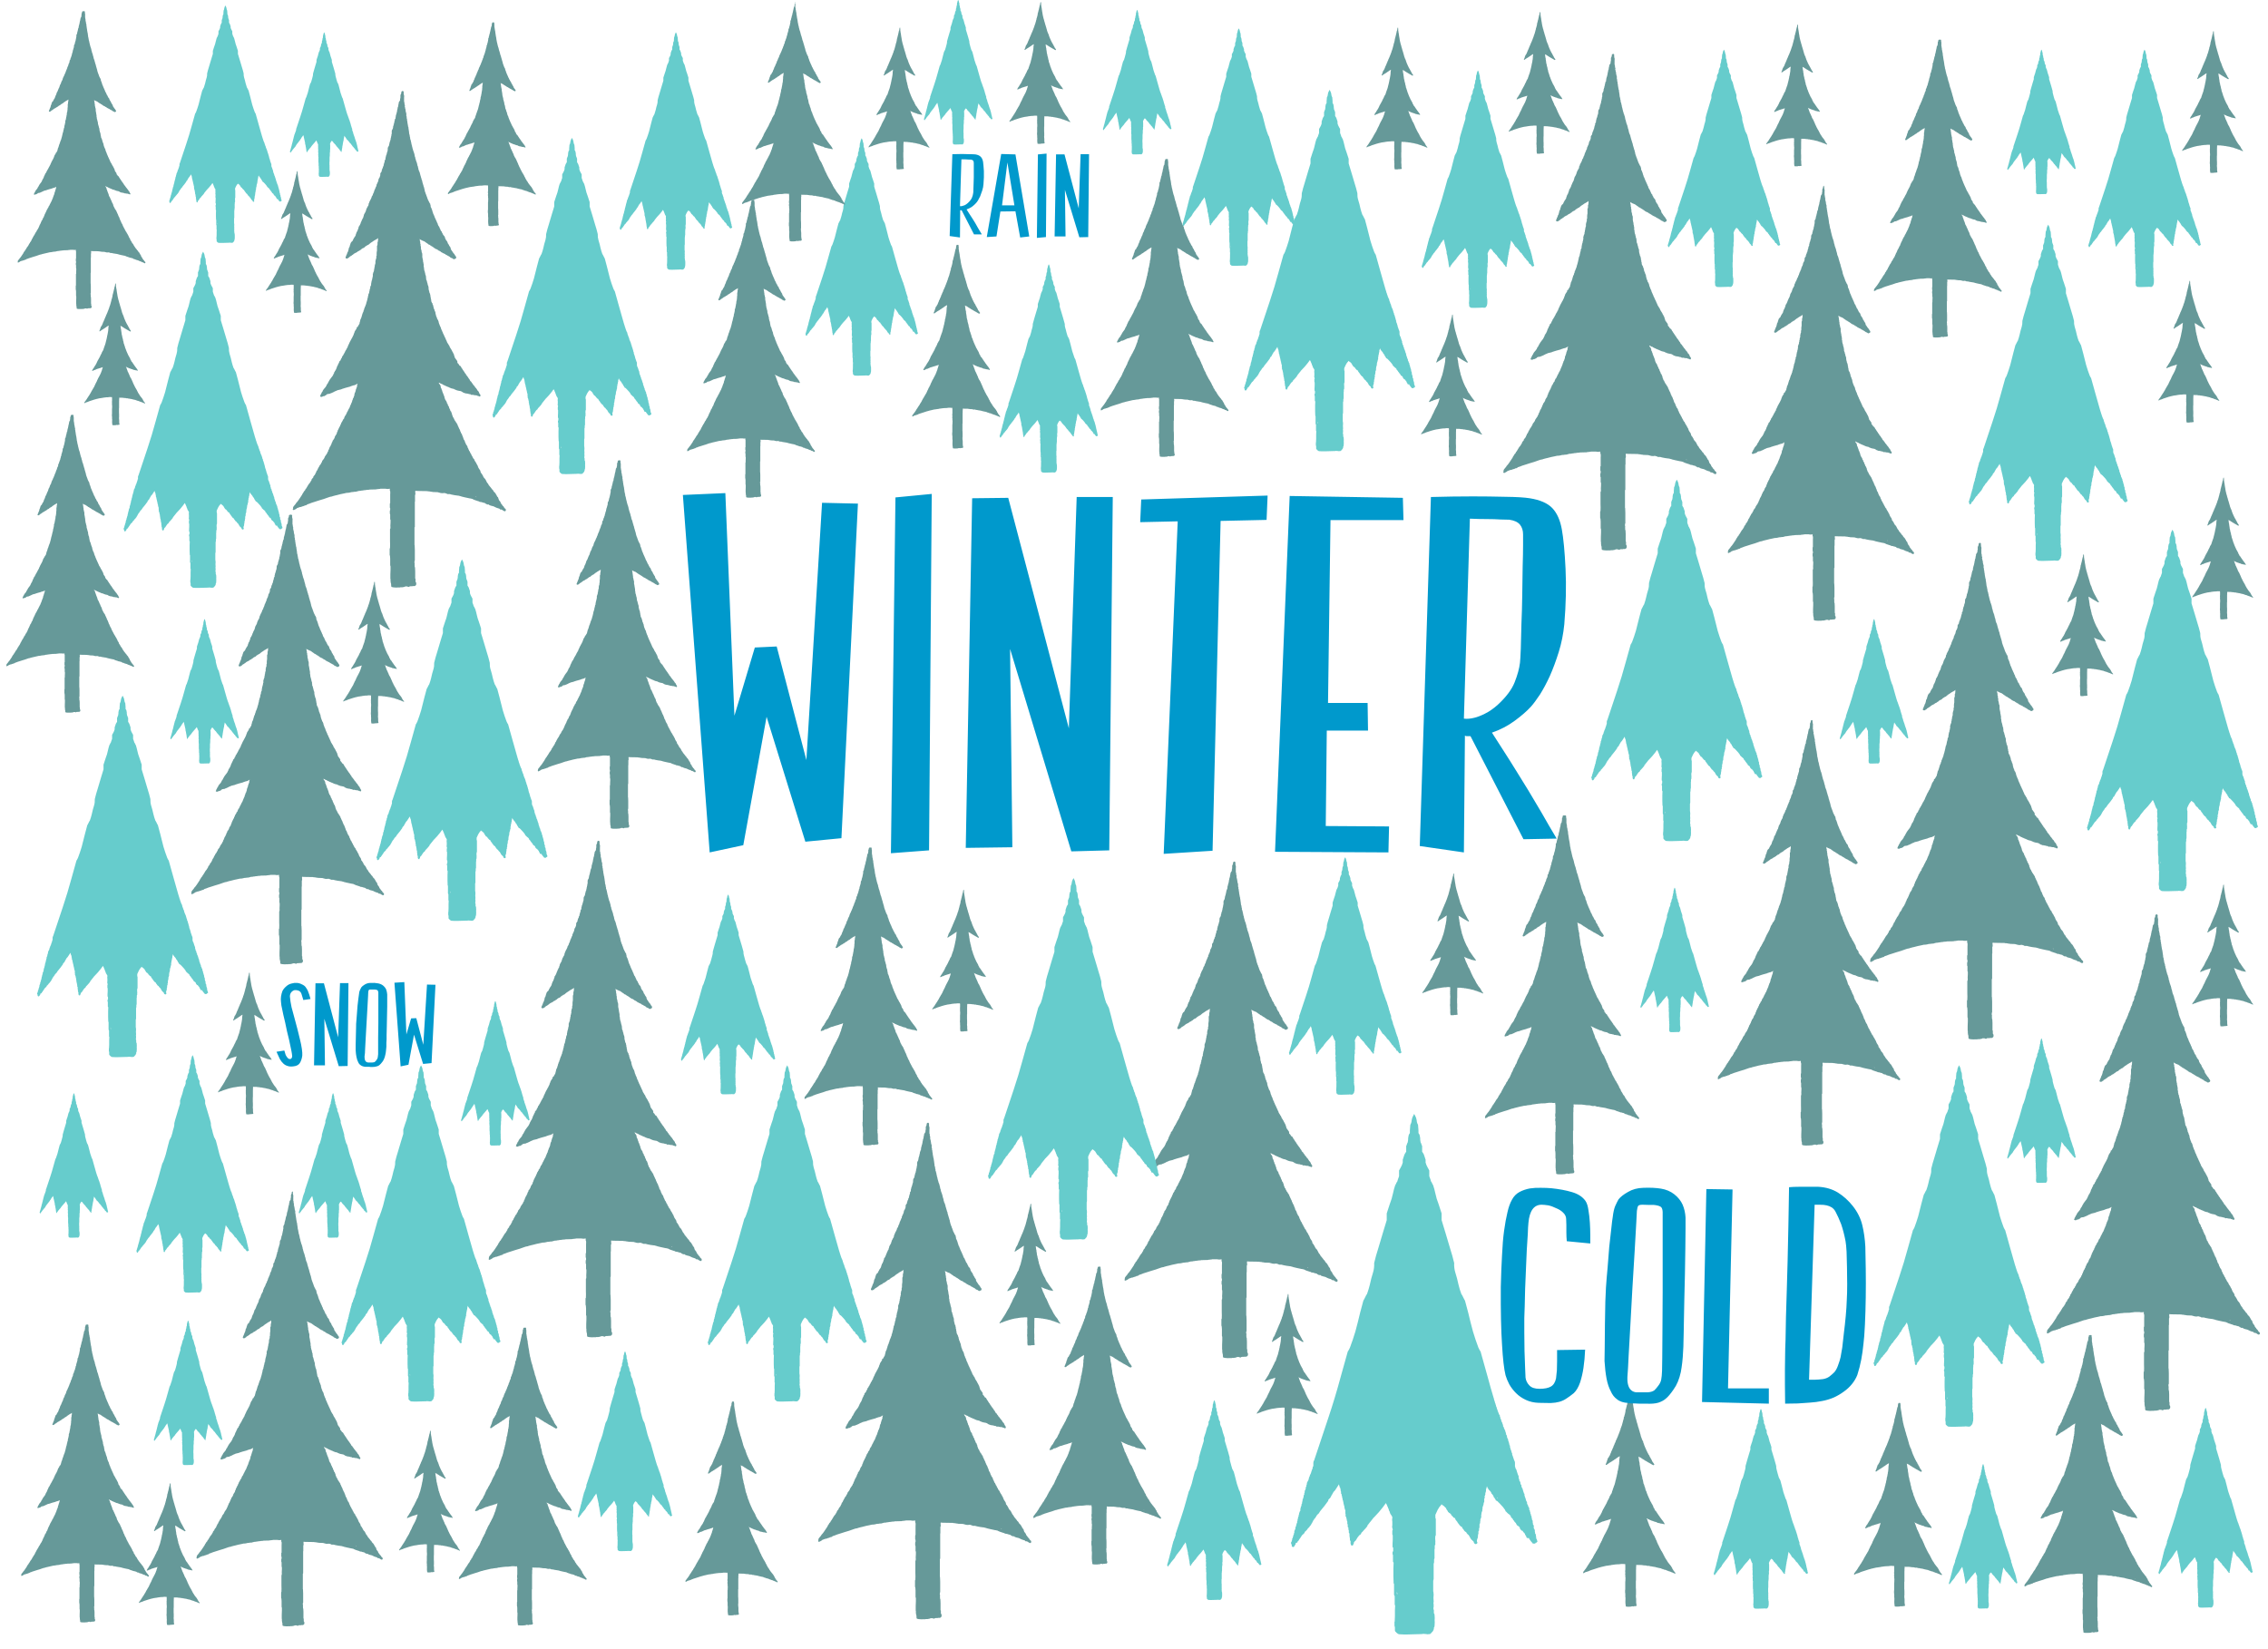 <svg height="400" preserveAspectRatio="none" viewBox="0 0 550 400" width="550" xmlns="http://www.w3.org/2000/svg" xmlns:xlink="http://www.w3.org/1999/xlink">
    <defs>
        <g id="S_mbolo_1_0_Layer0_0_FILL">
            <path d="m29.4-4.8q-.05.05-.15.05-.05.05-.1.05-.05.05-.05.1-.05.05-.1.05 0 .05 0 .1 0 .05 0 .1v.05q0 .05 0 .1v.05q0 .05-.05.1 0 .05-.05.1v.05q0 .05-.05.1 0 .05-.05.1l-.05.05q0 .05 0 .1v.05q0 .2 0 .35 0 .15 0 .3 0 .1-.05.15 0 .05 0 .1-.05.05-.05.1v.05q0 .05 0 .1v.05q0 .05 0 .1 0 .05 0 .1l-.05.05q0 .05-.05.1l-.05.05q-.05.05-.05.1-.05.1-.1.15-.05.05-.05.1 0 .05-.05.1v.05q0 .05 0 .1v.05q0 .05 0 .1 0 .05-.05.1v.05q-.05.05-.05.1v.05q0 .05 0 .1 0 .05 0 .1-.05 0-.05.05 0 .05 0 .1v.05q0 .05 0 .1 0 .05-.05.1v.05q-.05.05-.05.1l-.05.05q0 .1 0 .2-.05.05-.05.15 0 .05 0 .1v.05q0 .05-.05.1v.05q0 .05-.05.1 0 .05 0 .1v.05q0 .05 0 .1v.05q0 .05-.05.1 0 .05 0 .1-.05 0-.05.05 0 .05 0 .1v.05q0 .05 0 .1-.05.05-.1.1v.05q0 .05 0 .1 0 .05 0 .1-.05 0-.05.05 0 .05-.05.1v.05q0 .05 0 .1 0 .05-.05.1v.05q-.05.05-.05.1v.05q0 .05 0 .1 0 .05 0 .1v.05q-.05.05-.05.1v.05q0 .05 0 .1 0 .05 0 .1v.05q-.05.05-.05.1-.05.05-.1.05 0 .05-.05.1 0 .05 0 .1v.05q0 .05 0 .1 0 .05-.05.05 0 .05-.05.1 0 .05 0 .1v.05q0 .05 0 .1 0 .05-.05.1v.05q-.05.05-.05.1v.05q0 .05 0 .1 0 .05 0 .1-.05 0-.05.05 0 .05-.05.1v.05q0 .05 0 .1 0 .05 0 .1l-.05.05q0 .05-.05.1v.05q0 .05 0 .1-.05.05-.05.1-.05 0-.05.05 0 .05 0 .1v.05q0 .05 0 .1 0 .05 0 .1-.05 0-.05.05 0 .05 0 .1v.05q0 .05-.05.1 0 .05 0 .1l-.05.05q-.05.05-.05.1-.05.083-.1.15-.05.15-.1.3 0 .15 0 .3 0 .075 0 .15v.05q0 .05 0 .1v.05q0 .05 0 .1 0 .05 0 .1-.05 0-.05.05 0 .05 0 .1l-.05.05q0 .05 0 .1 0 .05 0 .1v.05q0 .05 0 .1 0 .05-.05.05 0 .05 0 .1-.05.05-.05.1v.05q0 .05 0 .1 0 .05 0 .1l-.05.05q0 .05-.05.1v.05q0 .05 0 .1 0 .05 0 .1v.05q-.05.05-.05.1v.05q-.05.05-.05.1 0 .05 0 .1v.05q0 .05 0 .1-.05.05-.1.05 0 .05 0 .1-.05.05-.05.1v.05q0 .05 0 .1l-.05.05q-.05.05-.05.1 0 .05 0 .1v.05q0 .05 0 .1-.05.05-.05.1l-.05.05q0 .05 0 .1v.05q0 .05 0 .1 0 .05 0 .1-.05 0-.05.05-.05.05-.05.1v.05q-.117.176-.2.3-.05.15-.1.3 0 .15 0 .3-.043.258-.05.55-.05.05-.05.1-.05.05-.05.1v.05q0 .05 0 .1 0 .05-.05.05 0 .05-.05.1 0 .05 0 .1v.05q0 .05 0 .1l-.05.05q0 .05-.05.1 0 .05 0 .1v.05q-.05.05-.05.1 0 .05-.05.05 0 .031 0 .05-.028.055-.05.1-.05.1-.05.3-.033.1-.05.2-.002.052-.05.1 0 .05 0 .1v.05q0 .05 0 .1v.05q0 .05 0 .1-.05.05-.05.1-.05 0-.05.05 0 .05 0 .1-.05.05-.1.05-.05.05-.05.1 0 .05 0 .1v.05q0 .05 0 .1v.05q0 .05 0 .1 0 .05-.05.1l-.05.05q0 .034 0 .05-.032.077-.05.15-.029.088-.05.15v.05q0 .05 0 .1-.024.05-.05.05 0 .05 0 .1-.05.05-.05.1v.05q0 .05 0 .1 0 .05 0 .1-.05 0-.05.05-.05.1-.1.15 0 .05-.05.1 0 .05 0 .1v.05q0 .042 0 .05-.085.121-.15.25-.083.125-.1.25v.1q-.013.062-.05.1l-.05.05q0 .05 0 .1 0 .05 0 .1v.1q-.021.056-.05.1-.15.15-.25.35-.1.1-.1.3 0 .15 0 .3 0 .15-.05.3-.039.117-.1.2.011.067 0 .1-.1.15-.2.35-.1.1-.15.3 0 .15-.05.3 0 .05 0 .1-.002.05-.05.05 0 .05-.05.1 0 .05 0 .1v.05q0 .05-.05.1-.05.05-.1.15-.05.05-.05.1-.05 0-.05.05 0 .05 0 .1v.05q-.05.05-.05.1-.05.1-.1.15 0 .05-.05.1 0 .05 0 .1v.05q0 .05 0 .1v.05q-.05.05-.05.1-.05.05-.05.1-.05 0-.1.05 0 .05 0 .1v.05q-.05.05-.05.1-.05.05-.05.1v.05q-.05.05-.05.1l-.05.05q0 .05 0 .1-.05.05-.05.1l-.05.05q0 .05-.05.1v.05q0 .05-.05.1 0 .05-.05.1v.05q0 .05 0 .1-.05.05-.05.1-.05 0-.05.05 0 .05 0 .1v.05q-.05.05-.05.1l-.05.05q0 .05-.05.1-.05.05-.05.1v.05q0 .05-.05.1 0 .05-.05.1v.05q0 .05 0 .1l-.05.05q-.05.05-.05.1-.05.05-.05.1-.05 0-.05.05-.05.05-.05.1 0 .05-.05.05 0 .05-.05.1 0 .05 0 .1v.05q0 .05-.05.1 0 .05-.05.1v.05q-.05.05-.05.1l-.05.05q0 .05 0 .1-.05.05-.1.1v.05q0 .05-.05.1 0 .05-.05.05 0 .05-.05.1 0 .05-.05.1v.05q-.05.05-.05.1 0 .05-.05.05-.05.05-.05.1 0 .05 0 .1v.05q-.05.05-.05.1 0 .05-.05.05 0 .05-.05.1-.05.05-.05.1v.05q0 .05 0 .1v.05q-.05.05-.05.1 0 .05 0 .1v.05q-.05.05-.05.1-.05.1-.1.15-.05.05-.05.1 0 .05-.05.05 0 .05-.05.1-.05.05-.05.1v.05q-.05.1-.1.15-.05.1-.1.2l-.05.05q0 .05 0 .1v.05q0 .05-.05.1 0 .05-.05.1v.05q0 .05-.05.1v.05q0 .05 0 .1-.05.05-.05.1l-.05.05q0 .05-.05.1v.05q-.05.05-.05.1-.05.1-.1.15-.05.1-.1.2l-.05.05q0 .05-.05.1v.05q-.05.05-.05.1 0 .05-.05.1v.05q0 .05 0 .1v.05q-.05.05-.05.1-.05.05-.05.1v.05q0 .05-.05.1v.05q0 .05 0 .1-.05.05-.05.1-.05.05-.1.15 0 .05-.05.05 0 .05-.05.1 0 .05 0 .1l-.05.05q-.05.1-.1.2l-.05.05q0 .05 0 .1l-.05.05q0 .05 0 .1-.05.05-.05.1l-.05.05q0 .05-.05.1v.05q-.05.05-.05.1 0 .05-.05.1v.05q0 .05 0 .1l-.05.05q0 .05-.05.1 0 .05-.05.1v.05q-.05.05-.05.1-.05.05-.1.15 0 .05-.05.1v.05q-.05.05-.1.1 0 .05-.05.05 0 .05-.05.1 0 .05-.05.1v.05q0 .05 0 .1 0 .05 0 .1-.05 0-.05.05-.05.05-.05.1v.05q-.05.05-.05.1 0 .05 0 .1v.05q-.05.05-.1.1v.05q0 .05-.05.1 0 .05 0 .1-.05 0-.05.05 0 .05 0 .1l-.05.05q-.05.05-.1.1 0 .05-.05.1l-.05.05q0 .05 0 .1v.05q-.05.05-.05.1-.05.05-.05.1v.05q0 .05-.05.1 0 .05-.05.1v.05q0 .05 0 .1-.05.1-.1.25-.15.2-.25.4-.026.026-.05.05-.063.076-.1.15-.05.05-.05.1 0 .05-.05.1v.05q-.05.05-.1.1 0 .05-.05.05 0 .05 0 .1-.05.05-.05.1 0 .05-.05.05 0 .05 0 .1 0 .05-.05.05 0 .05-.05.1-.05.05-.1.1 0 .05-.05.05-.1.05-.15.1-.05.05-.05.1-.05 0-.05.05-.05.05-.05.1 0 .05-.05.05 0 .05-.05.1 0 .05 0 .1-.05 0-.05.05 0 .05 0 .1 0 .05-.05.05 0 .05 0 .1-.05.05-.05.1-.05 0-.05.05 0 .1 0 .15-.05.1-.05.2l-.05.05q0 .05 0 .1-.05.05-.05.1-.05 0-.05.05-.05.05-.05.1 0 .05-.05.05 0 .05 0 .1 0 .05-.05.1v.05q0 .05 0 .1v.05q-.05.05-.05.1 0 .031 0 .05-.025.075-.05.15v.05q0 .05-.05.1v.05q-.05.05-.05.1 0 .05 0 .1-.05 0-.05.05-.05.05-.05.1l-.05.05q0 .05-.05.1 0 .05 0 .1 0 .05-.05.05 0 .05 0 .1-.05.05-.05.1l-.05.05q0 .05 0 .1v.05q-.05.05-.1.1-.05.05-.05.1v.05q0 .05 0 .1l-.05.05q0 .05-.05.1 0 .05-.05.1v.05q-.05.05-.05.1v.05q0 .05 0 .1 0 .05.05.1l.05.05q.1.05.15.05.1 0 .2 0 .05 0 .1 0 .05 0 .05-.05.05 0 .05-.05.1-.05.15-.05 0-.05.05-.1.1-.05.15-.05.05-.05.1-.05 0-.05.05-.1v-.05q.2-.1.35-.2.15-.05.25-.15.05-.05.1-.05.05-.05.05-.1.1-.05.15-.05.05-.05.1-.05 0-.05.05-.1.15-.1.35-.25.35-.2.7-.35.05-.05.1-.05 0-.05.05-.1.15-.05.25-.15.1-.05.15-.05.05-.05.1-.05.05-.05.1-.05.05 0 .05-.05.05 0 .05-.05l.05-.05q.1-.05.2-.1.05 0 .1-.05.05 0 .05-.05.05-.05.05-.1.05-.05.1-.05.05-.05.15-.1.05-.05.1-.1.1 0 .2-.05.05 0 .1-.05.05-.05.1-.05.1-.1.2-.15.05-.05.1-.1 0-.05.05-.1.05-.05.15-.05.05-.05.1-.1.1-.05.2-.1.05 0 .1-.05 0-.05.05-.1.1-.05.2-.05.1-.05.2-.1.05-.05.1-.1.15-.1.3-.25.1-.1.25-.2.2-.1.4-.25.25-.2.5-.35.05 0 .05-.05.1-.05.15-.05.05-.05.1-.05.05-.05.1-.1.1 0 .15-.05.05 0 .1-.05.05 0 .05-.05.05 0 .1-.05.05-.05.15-.1 0-.05.05-.05.05-.05.1-.1.025-.013.05-.05 0 .246 0 .5 0 .3-.05.55-.05.05-.05.1l-.05.05q0 .2 0 .35 0 .15 0 .3 0 .15-.05.25-.05.05-.05.1l-.05.05q0 .25 0 .5 0 .25 0 .5 0 .2 0 .45 0 .05-.05.1 0 .05 0 .1-.05.15-.05.4 0 .15 0 .4 0 .2 0 .4-.05 0-.05.05-.05.05-.05.1 0 .1 0 .25 0 .1 0 .2 0 .1 0 .2l-.05.05q-.05.05-.05.1-.05.05-.05.1v.05q0 .05 0 .1v.05q0 .05-.05.1 0 .05 0 .1-.05 0-.05.05 0 .05 0 .1 0 .1 0 .25 0 .1 0 .2 0 .1 0 .2-.05 0-.05.05-.05.05-.05.1v.05q0 .05 0 .1 0 .05 0 .1l-.05.05q0 .05-.05.1 0 .05 0 .1v.05q0 .05 0 .1v.05q0 .05 0 .1-.05.05-.05.1-.05 0-.05.05 0 .05 0 .1v.05q0 .05 0 .1 0 .05 0 .1v.05q-.05.05-.05.1 0 .05-.05.05 0 .05 0 .1 0 .1 0 .15 0 .1 0 .15-.05.05-.05.1 0 .05-.05.1v.05q0 .05 0 .1l-.05.05q-.05.05-.05.1-.05.05-.05.1v.05q0 .05 0 .1 0 .05-.05.1l-.05.05q0 .05 0 .1 0 .1 0 .25 0 .1 0 .2 0 .15 0 .25-.05.05-.05.1l-.05.05q0 .05 0 .1 0 .05 0 .1v.05q0 .05 0 .1l-.05.05q0 .05-.05.1 0 .05 0 .1 0 .05 0 .15v.05q-.024.024-.05.05-.05.15-.1.3 0 .15-.05.3-.015.138-.05.25 0 .065 0 .1 0 .05-.05.1v.05q0 .05 0 .1v.05q0 .05 0 .1v.05q0 .05 0 .1-.05.05-.05.1-.05 0-.1.05 0 .05 0 .1 0 .05 0 .1-.05 0-.05.05-.05.05-.05.1v.05q0 .1 0 .2v.05q0 .05 0 .1 0 .05-.05.05 0 .05-.05.1 0 .05 0 .1v.05q0 .05-.05.1 0 .05-.05.05 0 .05 0 .1 0 .05 0 .1v.05q0 .05 0 .1-.05.05-.05.1l-.05.05q0 .05 0 .1v.05q0 .05 0 .1v.05q-.05.05-.05.1-.05.05-.05.1v.05q-.05.05-.05.1 0 .05-.05.1l-.05.05q0 .05 0 .1v.05q0 .05 0 .1 0 .05 0 .1-.05 0-.05.05-.05.05-.05.1v.05q0 .05 0 .1 0 .05 0 .1v.05q-.05.05-.05.1-.05.05-.05.1v.05q0 .05 0 .1v.05q0 .05-.05.1 0 .05-.05.1v.05q0 .05 0 .1v.05q0 .05-.05.1 0 .05 0 .1-.05 0-.05.05 0 .05 0 .1 0 .05-.05.05 0 .05 0 .1-.05.05-.05.1v.05q0 .05-.05.1v.05q-.05.05-.05.1 0 .05 0 .1v.05q0 .05 0 .1l-.05.05q0 .05-.05.1 0 .05-.05.1v.05q-.032.073-.05.15-.05.05-.05.1 0 .05 0 .1-.05 0-.05.05-.05.05-.05.1 0 .05-.05.1 0 .05-.05.15v.05q-.05.05-.05.1 0 .05-.05.1l-.05.05q0 .05 0 .1v.05q0 .05 0 .1-.05.05-.05.1l-.05.05q0 .05 0 .1l-.05.05q-.05.05-.05.1 0 .05 0 .1v.05q0 .05 0 .1-.05.05-.1.05 0 .05 0 .1-.05.05-.05.1-.05 0-.05.05 0 .05-.05.1v.05q0 .05 0 .1-.05.05-.05.1l-.05.05q0 .05 0 .1-.05.05-.05.1v.05q0 .05 0 .1-.002.05-.05.05 0 .05 0 .1 0 .05-.05.1l-.05.05q0 .05 0 .1v.05q0 .037 0 .05-.023.06-.05.1-.009.036-.05.05v.05.05q-.039.109-.1.2-.1.15-.15.3 0 .15-.05.3v.05q-.002.052-.05.1v.05q0 .05 0 .1l-.05.05q-.05.05-.05.1 0 .05 0 .1v.05q0 .05 0 .1l-.05.05q0 .05 0 .1-.075.138-.15.25-.05.075-.1.15-.171.256-.3.55-.05 0-.1 0-.05.05-.1.05 0 .05-.05.1 0 .05 0 .1v.05q0 .05 0 .1-.1.15-.2.3-.1.15-.2.3-.1.15-.15.25 0 .05-.05.1 0 .05 0 .1l-.05.05q0 .05 0 .1 0 .05-.05.1l-.05.05q0 .05 0 .1 0 .05-.05.05-.05.05-.05.1 0 .05 0 .1v.05q-.05.05-.05.1l-.05.05q0 .05 0 .1l-.05.05q-.05.05-.05.1-.05.05-.05.1v.05q-.05.05-.1.1 0 .05 0 .1l-.05.05q0 .1-.05.15-.1.1-.15.2l-.05.05q0 .05 0 .1-.05.1-.1.15 0 .05-.05.1 0 .05-.05.05 0 .05 0 .1-.05.05-.1.1l-.05.05q0 .05 0 .1 0 .05-.05.05-.05.05-.05.1 0 .05-.05.1l-.05.05q0 .05 0 .1 0 .05-.05.05 0 .05-.05.1 0 .05 0 .1-.05 0-.05.05-.05.05-.05.1v.05q-.05.05-.1.1 0 .05 0 .1l-.05.05q0 .05-.05.1v.05q-.05.05-.05.1 0 .05-.05.1 0 .05-.05.05 0 .05 0 .1 0 .05 0 .1v.05q-.05.05-.1.1-.05.05-.1.05 0 .05 0 .1 0 .05-.05.1l-.05.05q0 .05 0 .1-.1.1-.15.2-.05.15-.15.25-.05.1-.1.2-.05 0-.05.05 0 .05 0 .1-.05.05-.05.1-.05 0-.05.05-.05.05-.05.1l-.05.05q0 .05-.05.1 0 .05 0 .1-.05 0-.05.05 0 .05-.05.1l-.05.05q-.05.05-.1.1 0 .05 0 .1l-.05.05q0 .05 0 .1-.05.05-.1.05-.05.05-.05.1-.05.05-.1.1-.05 0-.05.05 0 .05 0 .1v.05q0 .05-.05.1 0 .05-.05.1v.05q-.05.05-.05.1-.05.05-.1.05 0 .05-.05.1 0 .05 0 .1-.05 0-.05.05 0 .05-.05.1 0 .05 0 .1-.05 0-.05.05 0 .05-.05.1-.05.05-.1.05-.05.1-.15.2-.05 0-.1.05 0 .05 0 .1v.05q0 .05 0 .1-.05.05-.05.1l-.05.05q0 .05 0 .1-.05.05-.1.05-.05.05-.05.1-.05.05-.05.1v.05q0 .05 0 .1 0 .05-.05.05-.05.1-.1.2-.05 0-.05.05-.05.05-.05.1v.05q0 .05-.05.1 0 .05-.05.1v.05q0 .05-.05.1 0 .05 0 .1l-.05.05q0 .05 0 .1l-.05.05q-.05.1-.1.2-.05.05-.05.15-.05.05-.1.15v.05q-.1.1-.2.2v.05q0 .05 0 .1-.1.1-.15.15 0 .05-.05.1v.05q0 .05 0 .1 0 .047-.05.1-.025.025-.05.05-.035.105-.1.2v.05q-.205.466-.6.9-.5.6-.85 1.3-.115.268-.25.5-.053.053-.1.1-.1.15-.2.3 0 .05 0 .1 0 .05-.05.1v.05q-.05.05-.1.1 0 .05-.05.05 0 .05-.05.1-.05.05-.05.1-.1.05-.15.15-.1.15-.25.3-.1.15-.2.25-.05.05-.05.1-.05.05-.1.15-.05.05-.05.15-.05.05-.05.1v.05q-.05.05-.1.1-.05.05-.1.1v.05q-.05.05-.05.1l-.05.05q0 .05 0 .1 0 .05-.05.1l-.05.05q-.05.05-.05.1l-.05.05q-.05.05-.05.1 0 .1 0 .15-.025.025-.05.05-.05.05-.05.1-.05.05-.05.1.05.05.05.1.05 0 .1.05.05.05.15.05.1 0 .2 0 .05 0 .1 0 .05 0 .05-.05.05 0 .05-.05.1 0 .2-.05.028 0 .05-.05.09.022.2 0 .1 0 .2-.05 0-.05.05-.1.1 0 .15-.05h.05q.05-.05.1-.05 0-.05.05-.1.05-.05.1-.1h.05l.05-.05q.05 0 .05-.05.05-.05.15-.05.35-.05.7-.1.2-.15.45-.2.3-.1.55-.25.4-.25.85-.4.15-.05.3-.15.5-.15 1.05-.25.15-.1.35-.15.5-.15.95-.3.65-.2 1.3-.35.1-.05.2-.1.25-.05.45-.15.2-.05.3-.1.1 0 .25-.05.05 0 .1 0 .05-.05.1-.05.05-.05.15-.1.05 0 .15-.05.05 0 .1-.05.05-.05.1-.05.05-.05.1-.1.076 0 .15-.05 0 .061 0 .1l-.05.05q0 .05 0 .1 0 .05-.05.1v.05q0 .05-.05.1v.05q0 .05 0 .1 0 .05 0 .1v.05q0 .05 0 .1-.05.05-.05.1-.05 0-.05.05 0 .05 0 .1 0 .05-.05.05 0 .05-.05.1 0 .05 0 .1v.05q-.05.1-.1.15 0 .1-.05.2v.05q0 .05 0 .1 0 .05-.05.05-.05.05-.05.1 0 .05 0 .1v.05q0 .05 0 .1 0 .05-.05.05 0 .05-.05.1-.05.05-.05.1-.05 0-.05.05 0 .05 0 .1v.05q-.05.05-.05.1-.05.05-.05.1v.05q0 .05 0 .1 0 .05 0 .1v.05q0 .05-.05.1v.05q-.05.05-.05.1 0 .05 0 .1l-.05.05q0 .05-.05.1v.05q0 .05 0 .1l-.05.05q-.05.05-.05.1-.05.05-.05.1 0 .05-.05.05-.05.05-.05.1 0 .05 0 .1v.05q-.05.05-.05.1-.05.05-.05.1v.05q-.05.05-.05.1l-.05.05q0 .05 0 .1 0 .05 0 .1-.05 0-.05.05-.05.05-.05.1v.05q0 .05 0 .1-.05.05-.05.1-.05 0-.05.05 0 .05-.05.1 0 .05-.05.05 0 .05 0 .1 0 .05 0 .1-.05 0-.05.05-.05.05-.1.1v.05q0 .05 0 .1-.05.05-.1.1v.05q0 .05 0 .1l-.05.05q-.05.05-.05.1 0 .05 0 .1-.05 0-.05.05-.05.05-.05.1 0 .05 0 .1-.05 0-.05.05-.05.05-.05.1 0 .05-.05.05 0 .05-.05.1 0 .05-.05.05 0 .047-.05.1-.025.075-.05.15-.05.05-.05.1-.05.05-.05.1l-.05.05q0 .05-.05.1v.1q-.023.023-.05.05-.1.15-.2.3 0 .05 0 .1v.05q-.019.019-.05.05-.05 0-.05.05 0 .05-.05.1v.05q0 .05-.05.1 0 .05-.05.1 0 .05-.05.05 0 .05 0 .1-.05.05-.1.1-.05 0-.1.05 0 .1-.05.15-.05.1-.1.2-.05.05-.05.15 0 .05-.05.05 0 .05 0 .1 0 .05 0 .1-.1.05-.15.15-.05.05-.1.15-.1.1-.15.15 0 .05 0 .1v.05q0 .05-.05.1 0 .05-.05.1-.05 0-.1.05 0 .05 0 .1-.05.05-.05.1-.05 0-.05.05-.05.05-.1.1v.05q0 .05-.05.1 0 .05-.05.1v.05q0 .05 0 .1l-.05.05q-.05.05-.05.1-.05.05-.05.1-.05 0-.05.05-.05.05-.05.1v.05q0 .05 0 .1-.05.05-.05.1-.05 0-.05.05 0 .05-.05.1 0 .05-.05.05-.05.1-.1.2 0 .05-.05.15-.05.05-.05.1l-.05.05q0 .05-.05.1v.05q0 .05-.05.1-.05.05-.05.1-.05 0-.05.05 0 .05-.05.1v.05q0 .1-.05.2v.05q-.05.05-.05.1l-.05.05q0 .05-.05.1 0 .05-.05.1v.05q0 .05 0 .1 0 .05-.05.05 0 .05 0 .1-.05.05-.05.1v.05q-.05.05-.1.1-.05.05-.1.15-.05.15-.15.25-.05.15-.15.25v.05q0 .05 0 .1-.05.05-.05.1l-.05.05q0 .05 0 .1 0 .05-.05.05-.05.05-.05.1-.05.05-.05.1-.05 0-.05.05 0 .05-.05.1 0 .05-.05.05 0 .05-.05.1-.05.05-.1.1-.05 0-.05.05-.05.05-.05.1v.05q0 .05 0 .1 0 .05 0 .1-.05 0-.1.05 0 .05-.05.1 0 .05-.05.1v.05q-.05.05-.05.1 0 .05-.05.05 0 .05 0 .1 0 .05 0 .1-.05 0-.05.05-.05.05-.05.1l-.05.05q0 .05-.05.1 0 .05 0 .1l-.05.05q0 .05-.05.1v.05q-.05.05-.1.1 0 .05-.05.1l-.05.05q0 .05-.05.1v.05q0 .05-.05.1 0 .05 0 .1-.05 0-.05.05 0 .05-.05.1 0 .05-.05.1v.05q0 .05 0 .1l-.05.05q-.05.05-.1.1 0 .05-.05.1v.05q0 .05 0 .1v.05q-.05.05-.05.1-.05.05-.05.1-.05 0-.1.05 0 .05-.05.1v.05q0 .05 0 .1-.1.1-.15.25-.2.35-.45.65-.2.25-.25.55 0 .05-.05.05 0 .05-.05.1-.05.05-.05.1l-.05.05q-.1.1-.15.2-.1.1-.2.25-.1.1-.1.2-.05.1-.05.2-.05.1-.15.25-.1.05-.1.15l-.05.05q0 .05 0 .1v.05q-.05.05-.1.1-.05.05-.1.1l-.05.05q0 .05-.05.1l-.05.05q-.05.05-.05.1 0 .05-.05.1l-.05.05q0 .05 0 .1 0 .05-.05.05 0 .05-.05.1-.05.05-.1.1v.05q-.05.05-.05.1 0 .05-.05.1l-.05.05q0 .05-.05.1v.05q0 .05-.05.1 0 .05-.05.1v.05q-.1.1-.15.2-.05.05-.1.1-.05.1-.1.2v.05q0 .05 0 .1-.05.05-.05.1-.05 0-.05.05-.05.05-.1.1v.05q0 .05 0 .1-.05.1-.1.15-.05.1-.1.2-.05 0-.05.05-.05.05-.05.1-.05 0-.1.05-.05.05-.05.1 0 .05-.05.05 0 .05-.05.1-.05.05-.1.1v.05q0 .05 0 .1 0 .05 0 .1-.05 0-.1.05-.1.1-.2.25-.1.1-.2.25v.05q0 .05 0 .1 0 .05 0 .1-.05 0-.1.05 0 .05-.05.1v.05q-.05.05-.1.1 0 .05-.05.1v.05q-.1.2-.25.35-.3.3-.5.7-.25.35-.45.75-.05.05-.1.15-.05.05-.15.15 0 .1-.05.15-.05.1-.1.2-.1.1-.2.2-.15.1-.15.25-.05.1-.1.15-.05.1-.1.15-.05.1-.15.2v.05q-.05.05-.05.1-.05.05-.05.1-.05 0-.05.05 0 .05 0 .1-.15.1-.2.25-.35.5-.7 1.05-.35.55-.8 1-.05.1-.1.2-.2.3-.5.6-.25.25-.3.6l.05.05q0 .037 0 .05v.05q-.05.05-.05.1-.05 0-.05.05 0 .05 0 .1v.05q.05.05.1.1.05.05.15.05h.05q.05 0 .15-.05.05-.05.1-.1.1 0 .2-.05.05-.05.1-.1.05-.05.15-.05.05-.05.1-.1.05-.05.1-.1.05 0 .15-.05.2-.05.4-.15.1 0 .15-.05.05 0 .1-.05h.05q.15 0 .3-.05.05 0 .1 0 .05 0 .05-.05.05 0 .1-.05.1 0 .15-.05.1 0 .2-.05.05 0 .15-.05.1 0 .2-.05.05-.05.1-.1.15 0 .25-.05.05 0 .1 0 .15-.1.3-.15.05-.05.1-.1.043 0 .05-.05.27-.064.5-.15.381-.138.75-.3.4-.15.8-.25.7-.25 1.4-.45 1.3-.35 2.6-.85.5-.2 1-.25.1 0 .15-.05.05 0 .1-.05.35-.1.75-.2.2-.05.45-.1 1.05-.3 2.15-.5.35-.1.65-.15.05 0 .1 0 .45 0 .85-.1.45-.15.9-.15.05 0 .1 0 .05-.05.15-.05.05 0 .1 0 .3-.05.65-.05.05 0 .05-.05.1 0 .2-.05.05 0 .1 0 .05 0 .1-.05.05 0 .15-.05.3 0 .65-.05.05 0 .15-.05.25 0 .5-.05.05 0 .15-.05h.05q.3 0 .55-.05.1 0 .2-.05.35 0 .75-.05.1 0 .15-.05.95 0 1.9-.05.1 0 .15-.05.25 0 .5-.05.2 0 .4-.05.05 0 .1 0 .05-.05.1-.05.75 0 1.45 0h.05q.1.05.15.05.545.078 1.05-.05 0 .11 0 .2 0 .2 0 .35.05.05.05.1l.05.05q.05.5 0 .95 0 .65 0 1.3 0 .6 0 1.2-.05.05-.05.1l-.05.05q0 .05 0 .1 0 .05 0 .1 0 .15 0 .3 0 .15 0 .35 0 .15 0 .3 0 .05.05.1l.05.05q0 .05 0 .1 0 .05 0 .15 0 .1 0 .15 0 .1 0 .15-.05.05-.05.1 0 .05-.05.1v.05q0 .05 0 .1 0 .1 0 .25 0 .1 0 .2 0 .15 0 .25 0 .05.05.1 0 .05.05.1 0 .25 0 .55 0 .25 0 .45 0 .2 0 .4.05.05.05.1.05.05.05.1 0 .35 0 .7-.05.5-.05.95.05.45 0 .85-.05 0-.05.05-.05.05-.05.1 0 .65 0 1.35 0 1.05 0 2.1.05 1 0 2-.05.05-.05.1l-.05.05q0 .35 0 .65 0 .35 0 .65 0 .3 0 .55 0 .05.05.1 0 .05 0 .1l.05.05q0 .05 0 .1 0 .35.05.7 0 .5 0 1 0 .4 0 .85 0 .05 0 .1l.05.05q0 .05 0 .1.05.05.05.1 0 .262 0 .55 0 .198 0 .4-.05.65-.05 1.35 0 .65 0 1.3.048.048.05.1v.05q-.03.466.05.9.02.129.05.25.028.021.05.05v.05q0 .4.05.8 0 .05.05.05.05.05.05.1.5.15.95.15.4.05.8 0 .1 0 .15 0 .25 0 .55 0l.05-.05q.25 0 .55 0 .3-.05.55-.1.1-.05.2-.05.05-.05.1-.1.3 0 .6 0h.05q.05.05.1.1.05 0 .15 0 .05.05.1.05.05-.05.15-.05h.05q0-.05.05-.1.15 0 .3-.05.05 0 .15 0 .1 0 .15 0 .05 0 .1 0 .1 0 .15 0l.05-.05q.3 0 .55 0 .1 0 .15-.05.05 0 .05-.05.1-.05.2-.15 0-.05.05-.1v-.05q.05-.05.05-.1 0-.05 0-.15 0-.1 0-.15 0-.05 0-.1 0-.05-.05-.05 0-.05 0-.1-.075-.075-.15-.2 0-.1 0-.25 0-.1 0-.25 0-.15 0-.3 0-.05-.05-.1-.05 0-.05-.05 0-.05 0-.1 0-.4 0-.8 0-.6 0-1.2 0-.5-.05-1.05 0-.05-.05-.05 0-.05 0-.1-.05-.05-.05-.1v-.05q0-.2 0-.35-.05-.15 0-.3 0-.15 0-.35-.05 0-.05-.05-.029-.029-.05-.05.05-.05.05-.1v-.05q0-.05 0-.1 0-.115 0-.2.05-.05.05-.1.05-.05.05-.1 0-.2 0-.4 0-.075 0-.15 0-.125 0-.25 0-.375 0-.75 0-.7 0-1.45 0-.65-.05-1.35 0-.05-.05-.1v-.05q0-.6 0-1.2 0-1 0-1.95 0-.9 0-1.85.05-.05.05-.1.05 0 .05-.05 0-.85 0-1.7 0-1.4 0-2.8 0-1.4 0-2.75 0-.05.05-.05 0-.05 0-.1 0-.3 0-.55 0-.35 0-.65 0-.3 0-.55.05-.05.05-.1 0-.05.05-.1v-.05q0-.15 0-.35-.05-.15-.05-.3 0-.15.05-.35.251.025.5.05 1.5.05 3 .05l.05.05q.1 0 .15 0 .25.05.5.05h.05q.05.05.1.05.25.05.5.05.1.05.15.05.65 0 1.3.05.05 0 .1 0 .3.1.55.15.1 0 .2.05.1.05.15.05.3 0 .6.05.1-.05.15-.05.233 0 .45 0 .146.065.25.1.15 0 .25.05.05.05.1.1.1 0 .2.05.326 0 .6 0 .292.086.55.15.9.2 1.85.3.05 0 .1 0 .4.1.75.2h.05l.05.05q.55.1 1.05.25.7.15 1.4.3.05 0 .1 0 .35.1.65.15l.05.05q.1.05.2.1.05 0 .15.05.05 0 .05.05.3.1.6.2.05 0 .15.05.15.05.3.1.2.05.35.1.05.05.1.05v.05q.1 0 .2.05.15 0 .3.05.1 0 .15 0 .1.05.25.1.05 0 .15.05h.05q.25.1.45.1 0 .05.05.05.05 0 .1 0v.05q.05.05.1.05.05.05.05.1.1 0 .25.05 0 .05.05.1.1 0 .2.05.15 0 .3 0h.05q.05.05.1.05l.05.05v.05q.05 0 .1.05.05.05.15.05.15.05.3.1.1 0 .2.05.2.05.4.1.15.05.3.1l.05.05q.1.05.2.1.1.05.15.05l.05.05q.1.05.15.05.05.05.1.05.15.05.3.1h.05q.05.05.1.05.1 0 .2.05.1 0 .15.05l.1.1q0 .05.05.1.05 0 .15.05.15 0 .3 0 0 .05.05.05.05 0 .1.05.05 0 .1 0l.05.05q.05.05.1.1h.05q.041.056.1.1.1.05.15.05.1.05.2.1.05 0 .1 0 .05-.05.1-.05.05 0 .05-.05.05 0 .05-.05l.05-.05v-.2q0-.05 0-.1 0-.05-.05-.1v-.05q-.1-.05-.15-.1-.05-.05-.1-.1l-.05-.05q-.05-.05-.05-.1-.05-.05-.1-.05 0-.05-.05-.1 0-.05 0-.1l-.05-.05q-.1-.1-.15-.15-.1-.1-.2-.2l-.05-.05q0-.15-.15-.25-.1-.1-.2-.25-.05-.1-.15-.25v-.05q0-.05 0-.1l-.05-.05q0-.05-.05-.1-.05-.05-.1-.1l-.05-.05q-.05-.05-.05-.1-.05-.05-.05-.1-.05 0-.1-.05 0-.05-.05-.1v-.05q0-.05-.05-.1 0-.05 0-.1l-.05-.05q0-.05-.05-.1v-.05q0-.05 0-.1-.05-.05-.05-.1-.05 0-.05-.05 0-.05 0-.1-.05-.05-.1-.05-.05-.05-.1-.1 0-.05-.05-.1-.05 0-.05-.05 0-.05-.05-.1v-.05q-.05-.05-.05-.1-.05-.05-.05-.1-.05-.05-.1-.05 0-.05 0-.1 0-.05-.05-.1l-.05-.05q-.05-.05-.05-.1l-.05-.05q-.05-.05-.05-.1-.15-.15-.25-.25-.25-.2-.35-.5-.1-.2-.35-.35-.05-.15-.15-.25-.25-.25-.45-.55-.15-.25-.4-.5 0-.05 0-.1 0-.05-.05-.05 0-.05-.05-.1 0-.05-.05-.1-.05 0-.1-.05-.1-.15-.2-.3-.15-.35-.35-.7-.15-.3-.45-.55 0-.05-.05-.05-.05-.1-.1-.2-.05 0-.05-.05-.05-.05-.05-.1 0-.05-.05-.05 0-.05 0-.1-.05-.05-.05-.1-.05 0-.05-.05-.05-.1-.1-.2-.05-.05-.1-.15-.05-.05-.1-.15-.05-.05-.05-.1-.05 0-.05-.05-.05-.05-.1-.1 0-.05-.05-.05 0-.05-.05-.1 0-.05 0-.1v-.05q0-.05-.05-.1v-.05q0-.05-.05-.1 0-.05 0-.1-.1-.15-.2-.3-.1-.15-.2-.3-.05-.15-.15-.25 0-.05-.05-.1 0-.05 0-.1-.05 0-.05-.05 0-.05-.05-.1v-.05q0-.05-.05-.1 0-.05 0-.1-.05 0-.05-.05-.05-.1-.1-.15-.05-.1-.1-.2-.05 0-.05-.05 0-.05-.05-.1v-.05q-.1-.2-.2-.35-.15-.15-.2-.3-.1-.15-.15-.25 0-.05-.05-.1v-.05q0-.05-.05-.1 0-.05 0-.1-.05 0-.1-.05-.05-.05-.1-.1l-.05-.05q-.05-.1-.1-.2l-.05-.05q0-.05-.05-.1v-.05q-.05-.05-.05-.1-.05-.1-.15-.25-.1-.1-.15-.25 0-.05-.05-.15v-.05q-.05-.05-.05-.1-.05-.05-.1-.1l-.05-.05q0-.05-.05-.1 0-.05 0-.1-.05 0-.05-.05 0-.05-.05-.1 0-.05-.05-.05 0-.05 0-.1-.05-.05-.05-.1-.05 0-.05-.05-.05-.05-.1-.1l-.05-.05q0-.05 0-.1-.05-.05-.05-.1l-.05-.05q0-.05 0-.1l-.05-.05q0-.05-.05-.1 0-.05 0-.1-.05 0-.05-.05 0-.05-.05-.1 0-.05-.05-.05 0-.05-.05-.1 0-.05 0-.1v-.05q-.05-.05-.05-.1-.05-.05-.05-.1v-.05q0-.05-.05-.1 0-.05-.05-.05 0-.05-.05-.1-.05-.05-.1-.1-.05 0-.05-.05 0-.05-.05-.1v-.05q-.05-.05-.05-.1-.05-.05-.05-.1v-.05q-.05-.05-.1-.1v-.05q0-.05-.05-.1 0-.05-.05-.1v-.05q0-.05 0-.1 0-.05-.05-.05 0-.05-.05-.1 0-.05 0-.1-.05 0-.05-.05 0-.05-.05-.1-.05-.05-.1-.15-.05-.1-.1-.15 0-.05-.05-.1 0-.05 0-.1v-.05q0-.05-.05-.1 0-.05-.05-.05 0-.05 0-.1 0-.05 0-.1-.05 0-.05-.05-.05-.05-.05-.1-.05-.05-.05-.1-.05 0-.05-.05 0-.05 0-.1v-.05q-.05-.05-.05-.1l-.05-.05q0-.05 0-.1 0-.05-.05-.1l-.05-.05q0-.05 0-.1l-.05-.05q-.05-.05-.1-.1 0-.05-.05-.1v-.05q-.05-.05-.05-.1 0-.05 0-.1-.05 0-.05-.05-.05-.05-.05-.1l-.05-.05q0-.05-.05-.1 0-.05 0-.1v-.05q-.05-.05-.05-.1 0-.05-.05-.05 0-.05 0-.1 0-.05-.05-.1l-.05-.05q0-.05-.05-.1 0-.05-.05-.05 0-.05 0-.1-.05-.05-.05-.1-.05 0-.05-.05-.05-.05-.05-.1v-.05q-.05-.05-.05-.1-.05-.05-.05-.1v-.05q-.05-.05-.05-.1l-.05-.05q0-.05-.05-.1-.05-.05-.05-.1v-.05q0-.05 0-.1 0-.05-.05-.1-.05-.1-.15-.2-.05-.1-.1-.2-.05-.05-.15-.15v-.05q-.05-.1-.1-.2-.1-.05-.15-.15l-.05-.05q0-.05-.05-.1 0-.05 0-.1-.05 0-.05-.05-.05-.1-.1-.15 0-.05-.05-.1 0-.05-.05-.1v-.05q0-.05-.05-.1 0-.05 0-.1-.05 0-.1-.05-.05-.05-.1-.1v-.05q0-.05-.05-.1 0-.05-.05-.1v-.05q0-.05 0-.1l-.05-.05q-.05-.05-.05-.1 0-.05-.05-.1v-.05q-.05-.05-.05-.1v-.05q0-.05 0-.1 0-.05 0-.1l-.05-.05q0-.05-.05-.1v-.05q-.05-.05-.05-.1-.05-.05-.05-.1v-.05q0-.05-.05-.1 0-.05 0-.1-.05 0-.1-.05-.05-.05-.1-.1v-.05q-.05-.05-.05-.1-.05-.05-.05-.1v-.05q0-.05 0-.1l-.05-.05q-.05-.05-.05-.1-.05-.05-.05-.1l-.05-.05q0-.05 0-.1l-.05-.05q0-.05-.05-.1 0-.05 0-.1v-.05q-.05-.1-.1-.2-.05-.05-.1-.15-.05-.05-.1-.15 0-.05-.05-.1v-.05q0-.05 0-.1v-.05q-.05-.05-.05-.1-.05-.05-.1-.05 0-.05-.05-.1 0-.05-.05-.1v-.05q0-.05-.05-.1 0-.05 0-.1v-.05q-.1-.15-.15-.25-.05-.1-.15-.25-.05-.05-.15-.15 0-.05 0-.1v-.05q0-.05-.05-.1-.05-.05-.1-.15 0-.05 0-.1l-.05-.05q0-.05 0-.1 0-.05 0-.1v-.05q-.05-.05-.05-.1l-.05-.05q0-.05 0-.1-.05-.05-.05-.1v-.05q-.05-.05-.05-.1 0-.05-.05-.05 0-.05 0-.1 0-.05 0-.1-.05 0-.1-.05 0-.05 0-.1v-.05q0-.05-.05-.1-.05-.1-.1-.15 0-.05-.05-.1v-.05q0-.05 0-.1-.05-.05-.05-.1v-.05q-.05-.05-.1-.1 0-.05 0-.1v-.05q0-.05 0-.1 0-.05-.05-.05 0-.05-.05-.1-.05-.05-.05-.1v-.05q0-.05 0-.1l-.05-.05q0-.05-.05-.1 0-.05-.05-.1l-.05-.05q0-.05 0-.1l-.05-.05q0-.05 0-.1 0-.05 0-.1v-.05q0-.05 0-.1 0-.05-.05-.05 0-.05-.05-.1 0-.05 0-.1-.05 0-.05-.05 0-.05-.05-.1l-.05-.05q-.05-.05-.1-.1 0-.05-.05-.1 0-.05-.05-.05 0-.05-.05-.1 0-.05-.05-.1v-.1q.07.03.15.05.1.05.2.1.05.05.1.05.05.05.1.1.05 0 .15.05.05 0 .1 0 .05.05.1.05.05.05.15.05v.05q.05 0 .1.05.05.05.15.1.05 0 .15.05.05 0 .05.05.1 0 .2.05.05 0 .1.05.05.05.1.1.1 0 .2.05h.05q.05.05.15.1h.05q0 .05.05.05.05.05.15.05.2.05.4.15l.05.05q.3.15.6.25.4.1.85.2v.05q.05 0 .05.05.1 0 .2.05.35.2.8.3.4.1.8.15.042 0 .05 0l.05.05q.053.002.15.05.1.05.15.1.05.05.1.05.05.05.1.1.05.05.15.05 0 .05.05.05.2.05.35.1.05 0 .05.05.1 0 .2.05.1 0 .25 0v.05q.05 0 .15 0 .15.05.35.05.05 0 .1.05.1.05.2.05.15.05.35.05.05.05.1.05.05.05.1.1.1.05.2.05.05 0 .15-.05.05 0 .1 0 .1.05.2.05.25.05.5.1.05 0 .15 0h.05q.1 0 .15 0 .05 0 .15.05l.05.05q.05.05.15.05.1.05.2.05.045 0 .1 0 .05.05.1.1.1.05.2.05.05 0 .1 0 0-.05.05-.05l.05-.05q0-.05 0-.1.05 0 .05-.05 0-.05 0-.1v-.05q-.05-.05-.05-.1-.05-.05-.05-.1-.05 0-.1-.05 0-.05 0-.1l-.05-.05q-.05-.05-.05-.1-.05-.05-.1-.1v-.05q0-.05 0-.1-.05-.15-.15-.25-.05-.15-.2-.25-.1-.1-.2-.2 0-.05 0-.1-.05-.05-.05-.1-.05 0-.1-.05 0-.05-.05-.1v-.05q-.05-.05-.05-.1-.05-.05-.1-.1-.05 0-.1-.05-.05-.05-.1-.1v-.05q-.05-.05-.05-.1-.05-.1-.15-.15-.05-.05-.05-.1l-.05-.05q0-.05-.05-.1-.05-.05-.1-.1-.05 0-.1-.05-.05-.1-.1-.2-.05-.05-.1-.15-.05-.05-.1-.15-.1-.1-.15-.15-.05-.05-.05-.1v-.05q-.05-.05-.1-.1 0-.05-.05-.1-.05 0-.1-.05-.05-.05-.1-.1 0-.05-.05-.05 0-.05-.05-.1 0-.05-.05-.1l-.05-.05q0-.05 0-.1 0-.05-.05-.05-.05-.05-.05-.1-.05-.05-.1-.1l-.05-.05q0-.05-.05-.1 0-.05-.05-.05-.05-.1-.1-.2l-.05-.05q-.05-.05-.05-.1-.05-.05-.1-.1-.05-.05-.1-.15 0-.05-.05-.05-.05-.05-.05-.1-.05-.05-.1-.1-.037 0-.1-.05 0-.05 0-.1v-.05q-.05-.05-.05-.1-.05-.05-.1-.1-.05 0-.1-.05 0-.052 0-.1l-.05-.05q-.048-.097-.15-.2v-.05q-.05-.05-.05-.1-.05-.05-.1-.1-.05-.05-.1-.15 0-.05-.05-.05 0-.05-.05-.1-.05-.05-.05-.1-.05 0-.05-.05-.05-.05-.1-.1v-.05q0-.05-.05-.1 0-.05-.05-.1l-.05-.05q-.05-.05-.1-.1 0-.05-.05-.05 0-.05 0-.1-.05-.05-.1-.1v-.05q-.05-.05-.05-.1 0-.05-.05-.05 0-.05-.05-.1-.05-.05-.1-.1-.098 0-.15-.05-.05-.1-.15-.15-.05-.05-.05-.1-.05-.1-.1-.15-.05-.053-.05-.1-.15-.15-.3-.3-.025-.037-.05-.1 0-.111 0-.25 0-.2-.1-.3-.25-.35-.5-.7-.056-.07-.1-.15-.03-.021-.05-.05 0-.05-.05-.1v-.05q0-.05 0-.1v-.05q-.05-.05-.05-.1 0-.05-.05-.1v-.05q0-.05-.05-.1v-.05q-.05-.05-.05-.1 0-.05 0-.1v-.05q-.05-.1-.1-.15-.05-.1-.1-.2l-.05-.05q0-.05 0-.1 0-.05-.05-.05 0-.05-.05-.1-.05-.05-.05-.1-.05 0-.05-.05 0-.05-.05-.1 0-.05-.05-.05 0-.05 0-.1-.1-.15-.15-.25-.15-.2-.25-.4-.1-.2-.25-.4 0-.05 0-.1-.05 0-.05-.05-.05-.05-.05-.1v-.05q-.05-.1-.1-.2-.1-.05-.15-.15-.05-.05-.05-.15-.05-.05-.05-.1l-.05-.05q-.05-.1-.1-.15-.1-.15-.15-.25-.05-.1-.1-.2v-.05q0-.05 0-.1 0-.05-.05-.05 0-.05-.05-.1 0-.05-.05-.1-.05 0-.05-.05 0-.05 0-.1l-.05-.05q0-.05-.05-.1 0-.05 0-.1-.05 0-.05-.05-.05-.05-.05-.1-.05-.05-.05-.1v-.05q-.05-.05-.05-.1-.05 0-.05-.05-.05-.05-.05-.1v-.05q-.05-.05-.05-.1-.05-.05-.05-.1 0-.05-.05-.05 0-.05 0-.1 0-.05-.05-.1l-.05-.05q0-.1-.05-.15-.05-.1-.1-.2-.05-.05-.1-.15v-.05q0-.05 0-.1 0-.05-.05-.1l-.05-.05q-.05-.05-.05-.1l-.05-.05q0-.05 0-.1 0-.05 0-.1-.05 0-.05-.05 0-.05-.05-.1 0-.05-.05-.05 0-.05-.05-.1 0-.05 0-.1 0-.05-.05-.05 0-.05-.05-.1v-.05q-.05-.05-.05-.1-.05-.05-.05-.1v-.05q0-.05 0-.1-.05-.05-.05-.1l-.05-.05q0-.05 0-.1l-.05-.05q-.05-.1-.1-.2 0-.05-.05-.15l-.05-.05v-.1q-.05-.05-.05-.1v-.05q-.05-.05-.05-.1 0-.05-.05-.05 0-.1-.05-.2 0-.05-.05-.15 0-.05 0-.1-.05 0-.05-.05 0-.05 0-.1v-.05q-.05-.05-.05-.1v-.05q-.05-.05-.05-.1-.05-.05-.05-.1v-.05q-.05-.05-.05-.1-.05-.05-.05-.1-.05 0-.05-.05-.05-.05-.1-.1v-.05q-.05-.05-.05-.1 0-.05 0-.1v-.05q-.05-.05-.05-.1l-.05-.05q-.05-.05-.05-.1 0-.05 0-.1-.05-.05-.05-.15 0-.05-.05-.05 0-.05-.05-.1 0-.05 0-.1v-.05q-.05-.05-.05-.1 0-.05 0-.1-.05 0-.05-.05 0-.05 0-.1-.05-.05-.05-.15 0-.1 0-.15 0-.05 0-.1 0-.05-.05-.05 0-.05 0-.1-.05-.05-.05-.1v-.05q-.05-.05-.05-.1l-.05-.05q0-.05-.05-.1 0-.05 0-.1v-.05q0-.05-.05-.1-.05-.05-.05-.15-.05-.1-.1-.15 0-.05 0-.1 0-.05-.05-.05 0-.05-.05-.1 0-.05 0-.1v-.05q0-.05 0-.1 0-.05-.05-.1l-.05-.05q0-.05 0-.1v-.05q0-.05 0-.1 0-.05-.05-.1v-.05q-.05-.05-.05-.1 0-.05-.05-.05 0-.05-.05-.1 0-.05 0-.1v-.05q0-.05 0-.1-.05-.05-.15-.15-.025-.05-.05-.1-.048-.048-.05-.1v-.05q0-.05-.05-.05 0-.05-.05-.1v-.1q0-.052 0-.1 0-.05-.05-.05 0-.05 0-.1 0-.05 0-.1v-.05q0-.05 0-.1 0-.05-.05-.1l-.05-.05q0-.05 0-.1v-.05q0-.05 0-.1 0-.05 0-.1v-.05q-.05-.05-.05-.1l-.05-.05q0-.05 0-.1 0-.05 0-.1v-.05q0-.05 0-.1v-.05q-.05-.05-.05-.1 0-.05 0-.1-.05 0-.05-.05 0-.05 0-.1v-.05q0-.05 0-.1-.05-.05-.05-.1-.05 0-.05-.05-.05-.05-.05-.1 0-.05 0-.1-.05 0-.05-.05-.05-.05-.05-.1v-.05q0-.05 0-.1 0-.05 0-.1l-.05-.05q0-.05 0-.1 0-.05-.05-.05 0-.05 0-.1-.05-.05-.05-.1v-.05q0-.05 0-.1v-.05q-.05-.05-.05-.1 0-.05 0-.1v-.05q0-.1 0-.15 0-.1 0-.2 0-.05-.05-.15v-.05q-.05-.05-.05-.1 0-.05 0-.1l-.05-.05q0-.05-.05-.1 0-.05 0-.1l-.05-.05q0-.05 0-.1v-.05q-.05-.05-.05-.1 0-.05 0-.1v-.05q0-.05-.05-.1v-.05q-.05-.05-.05-.1-.05-.05-.05-.1v-.05q0-.05 0-.1v-.05q-.05-.05-.05-.1 0-.05 0-.1-.05 0-.05-.05 0-.05-.05-.1v-.05q0-.05-.05-.1 0-.05-.05-.1v-.05q0-.05 0-.1 0-.05 0-.1v-.05q0-.05 0-.1v-.05q0-.05-.05-.1 0-.05 0-.1v-.05q0-.1 0-.15 0-.05 0-.1 0-.05-.05-.1l-.05-.05q0-.05 0-.1v-.05q-.05-.05-.05-.1 0-.05-.05-.1v-.05q0-.05 0-.1v-.05q-.05-.05-.05-.1 0-.05 0-.1-.05 0-.05-.05 0-.05 0-.1 0-.05 0-.1v-.05q-.05-.05-.05-.1l-.05-.05q0-.05-.05-.1 0-.05 0-.1v-.05q0-.05 0-.1l-.05-.05q0-.05 0-.1-.05-.05-.05-.1v-.05q0-.05 0-.1v-.05q0-.05 0-.1 0-.05 0-.1v-.05q-.05-.05-.05-.1v-.05q-.048-.048-.05-.1 0-.05 0-.1v-.05q0-.069 0-.15 0-.2 0-.35 0-.1-.05-.25v-.05q-.048-.048-.05-.1 0-.05 0-.1v-.05q0-.05 0-.1 0-.037-.05-.05.013-.025 0-.05v-.05q-.048-.048-.05-.1v-.4q-.05-.05-.05-.1v-.05q-.037-.037-.05-.1v-.15q0-.05 0-.1 0-.05-.05-.05 0-.05 0-.1 0-.05-.05-.15v-.05q0-.175 0-.35 0-.2 0-.4 0-.2-.05-.4-.05-.05-.05-.1-.05-.05-.05-.1-.05 0-.05-.05 0-.05 0-.1v-.05q0-.05 0-.1 0-.05 0-.1v-.05q-.05-.05-.05-.1l-.05-.05q0-.05 0-.1 0-.05 0-.1v-.05q-.05-.05-.05-.1 0-.05-.05-.1v-.05q0-.1 0-.15 0-.15 0-.25 0-.1 0-.15 0-.05-.05-.1 0-.05 0-.1-.05 0-.05-.05 0-.05 0-.1 0-.05 0-.15 0-.1 0-.15 0-.05 0-.1-.05-.05-.05-.1-.05 0-.05-.05 0-.05 0-.1 0-.05 0-.15 0-.05 0-.15 0-.1 0-.15-.05-.05-.05-.1-.05-.05-.05-.1v-.05q0-.1 0-.15-.05-.15-.05-.25-.05-.1-.05-.15l.05.05q.05.05.1.1.1.05.15.1.1 0 .2.05 0 .05.05.1.1.05.15.05.1.05.15.05.1.05.2.1.05 0 .15.05.05.05.15.05.05.05.1.05.05.05.1.1.05.05.1.05.05.05.15.1.05.05.1.1.15.05.25.15.05.05.1.1.1 0 .15.05.05 0 .05.05.05 0 .05.05.05.05.05.1.1.05.2.05.1.05.2.1.05.05.1.05.05.05.05.1.1 0 .15.05h.05q0 .05.05.05 0 .05.05.1.1.05.2.05l.05.05q.05.05.15.1 0 .05.05.05.1.05.2.1 0 .05.05.05.05.05.1.1 0 .05.05.05.1.05.2.1.05 0 .1.05.05.05.1.1.1 0 .15.05.1.05.2.05.05.05.1.05l.05.05q.05.05.1.1.1.05.15.05.05 0 .05.05v.05q.05.05.1.05.1.05.2.05 0 .05.05.05.05.05.1.1.1.05.2.05l.05.05q.05.05.05.1.05.05.1.05.1.05.2.1.05 0 .1.05.05 0 .05.05.3.1.55.25.15.1.3.15 0 .05.05.1 0 .05.05.05.1.05.2.05.05.05.1.05.05.05.1.05.05.05.1.1.1.05.15.05.1.05.15.1h.05q.05.05.1.1.1.05.2.05v.05q.05.05.05.1.05.05.1.05.1.05.2.1l.05.05q.1 0 .15.05.1.05.2.05 0 .05.05.05v.05q.05.05.1.05.1.05.2.1.1 0 .2 0 .1-.05.15-.1.1 0 .15-.05.05-.05.15-.1v-.05q.05-.05.05-.1 0-.05 0-.1v-.05q0-.05 0-.1l-.05-.05q0-.05-.05-.1-.05-.05-.05-.1-.05 0-.1-.05 0-.05-.05-.1v-.05q-.05-.05-.05-.1-.05-.05-.1-.1l-.05-.05q0-.05 0-.1l-.05-.05q-.05-.05-.1-.1-.05-.05-.1-.1-.05 0-.05-.05-.05-.05-.05-.1 0-.05-.05-.05 0-.05-.05-.1-.05-.05-.1-.1v-.05q-.05-.05-.05-.1-.05-.05-.1-.1l-.05-.05q0-.05-.05-.1v-.05q-.05-.05-.1-.1-.047-.047-.1-.1 0-.05 0-.1v-.05q0-.05-.05-.1 0-.05-.05-.05 0-.05 0-.1 0-.05 0-.1v-.05q-.05-.05-.05-.1 0-.05-.05-.05-.1-.15-.2-.3-.05-.05-.1-.15-.05 0-.05-.05 0-.05 0-.1 0-.05-.05-.05 0-.05-.05-.1-.05-.05-.05-.1-.05 0-.05-.05-.05-.05-.1-.1v-.05q0-.05-.05-.1 0-.05-.05-.1v-.05q-.05-.05-.05-.1v-.05q-.05-.05-.05-.1-.1-.1-.15-.25-.05-.05-.15-.15-.05-.05-.05-.1-.05-.05-.1-.15 0-.1-.05-.15-.05-.1-.1-.15 0-.05-.05-.1 0-.05 0-.1v-.05q-.05-.15-.15-.35-.15-.15-.25-.3-.1-.1-.15-.15 0-.05-.05-.1v-.05q0-.05-.05-.1 0-.05-.05-.1v-.05q-.05-.05-.1-.1-.05-.05-.05-.1-.05 0-.05-.05 0-.05 0-.1v-.05q-.05-.05-.05-.1-.05-.05-.05-.1-.05 0-.1-.05-.05-.05-.05-.1l-.05-.05q-.05-.05-.05-.1 0-.05-.05-.1v-.05q-.05-.05-.05-.1 0-.05-.05-.05 0-.05 0-.1-.05-.05-.05-.1l-.05-.05q0-.05-.05-.1v-.05q-.05-.05-.05-.1-.05-.05-.05-.1v-.05q-.05-.05-.05-.1l-.05-.05q-.05-.05-.05-.1-.05-.05-.1-.1l-.05-.05q0-.05 0-.1-.05-.05-.05-.1-.05 0-.05-.05 0-.05 0-.1 0-.05-.05-.05 0-.05 0-.1 0-.05-.05-.1v-.05q-.05-.05-.05-.1l-.05-.05q-.05-.05-.05-.1 0-.05-.05-.1v-.05q0-.05-.05-.1v-.05q-.05-.05-.05-.1-.05-.05-.05-.1-.05 0-.05-.05 0-.05 0-.1 0-.05-.05-.05 0-.05-.05-.1 0-.05-.05-.1v-.05q-.05-.05-.05-.1-.05-.05-.05-.1l-.05-.05q0-.05 0-.1l-.05-.05q-.05-.05-.05-.1 0-.05-.05-.1v-.05q0-.05 0-.1l-.05-.05q0-.05-.05-.1 0-.05-.05-.1v-.05q0-.05-.05-.1v-.05q0-.05-.05-.1 0-.05-.05-.1l-.05-.05q0-.05-.05-.1v-.05q-.05-.05-.05-.1 0-.05 0-.1-.05 0-.05-.05 0-.05 0-.1-.05-.05-.05-.1-.05 0-.05-.05 0-.05 0-.1v-.05q0-.05-.05-.1v-.05q-.05-.05-.05-.1 0-.05 0-.1 0-.05-.05-.05 0-.05 0-.1-.05-.05-.05-.1-.05 0-.05-.05 0-.05 0-.1l-.05-.05q0-.05 0-.1 0-.05-.05-.1l-.05-.05q0-.05-.05-.1 0-.05-.05-.05 0-.05 0-.1-.05-.05-.05-.1v-.05q0-.05 0-.1v-.05q0-.05 0-.1-.05-.05-.05-.1v-.05q-.05-.05-.05-.1 0-.05 0-.1v-.05q0-.05 0-.1-.05-.05-.1-.05 0-.05-.05-.1 0-.05 0-.1-.05 0-.1-.05-.05-.05-.05-.1l-.05-.05q0-.05 0-.1-.05-.05-.05-.1l-.05-.05q0-.05 0-.1-.05-.05-.1-.05 0-.05 0-.1 0-.05-.05-.1l-.05-.05q0-.05-.05-.1v-.05q-.05-.05-.05-.1 0-.05 0-.1-.05 0-.05-.05-.05-.05-.05-.1v-.05q0-.05-.05-.1 0-.05 0-.1l-.05-.05q0-.05 0-.1-.05-.05-.05-.1l-.05-.05q0-.1-.05-.15 0-.1-.05-.2v-.05q0-.05-.05-.1 0-.05-.05-.05 0-.05-.05-.1 0-.05 0-.1l-.05-.05q0-.05 0-.1l-.05-.05q0-.05 0-.1-.05-.05-.05-.1l-.05-.05q0-.05 0-.1v-.05q-.05-.05-.05-.1 0-.05-.05-.1v-.05q0-.05 0-.1 0-.05 0-.1l-.05-.05q0-.05 0-.1l-.05-.05q0-.05 0-.1 0-.05 0-.1v-.05q-.05-.05-.05-.1 0-.05-.05-.05 0-.05 0-.1 0-.05 0-.1l-.05-.05q0-.05 0-.1 0-.05-.05-.05-.05-.05-.05-.1 0-.05 0-.1v-.05q0-.05-.05-.1v-.05q-.05-.05-.05-.1 0-.05 0-.1 0-.05-.05-.05 0-.05 0-.1-.05-.05-.05-.1v-.05q-.05-.05-.05-.1v-.05q-.05-.05-.05-.1 0-.05 0-.1v-.05q0-.05-.05-.1v-.05q-.05-.05-.05-.1 0-.05 0-.1v-.05q0-.05 0-.1 0-.05-.05-.05 0-.05-.05-.1 0-.05-.05-.1v-.05q-.05-.05-.05-.1v-.05q0-.05 0-.1 0-.05-.05-.1v-.05q0-.05-.05-.1 0-.05-.05-.1v-.05q0-.05 0-.1 0-.05-.05-.05 0-.05 0-.1-.05-.05-.05-.1v-.05q0-.05-.05-.1v-.05q-.05-.05-.05-.1 0-.05 0-.1v-.05q-.05-.05-.05-.1v-.05q-.05-.05-.05-.1 0-.05 0-.1v-.05q0-.05-.05-.1 0-.05-.05-.05 0-.05 0-.1 0-.05-.05-.1v-.05q-.05-.05-.05-.1l-.05-.05q0-.05-.05-.1 0-.05 0-.1 0-.05-.05-.05 0-.05 0-.1 0-.05 0-.1-.05 0-.1-.05 0-.05 0-.1v-.05q0-.05 0-.1 0-.05 0-.1l-.05-.05q0-.05 0-.1l-.05-.05q0-.05 0-.1 0-.05 0-.1l-.05-.05q0-.05 0-.1l-.05-.05q0-.05-.05-.1 0-.05 0-.1v-.05q0-.05-.05-.1v-.05q0-.05 0-.1 0-.05-.05-.1v-.05q-.05-.05-.05-.1 0-.05 0-.1v-.05q0-.05-.05-.1 0-.05-.05-.05 0-.05 0-.1-.05-.05-.05-.1v-.05q-.05-.05-.05-.1 0-.05-.05-.05 0-.05 0-.1 0-.05 0-.1-.05 0-.1-.05 0-.05 0-.1v-.05q0-.05 0-.1 0-.05-.05-.1l-.05-.05q0-.05 0-.1v-.05q0-.05 0-.1-.05-.05-.05-.1v-.05q-.05-.05-.05-.1 0-.05-.05-.05 0-.05 0-.1 0-.05 0-.1l-.05-.05q0-.05 0-.1 0-.05 0-.1v-.05q0-.05-.05-.1v-.05q-.05-.05-.05-.1 0-.05 0-.1v-.05q0-.05-.05-.1 0-.05-.05-.05 0-.05 0-.1 0-.05 0-.1-.05 0-.05-.05 0-.05 0-.1l-.05-.05q0-.05-.05-.1 0-.05 0-.1l-.05-.05q-.05-.05-.05-.1v-.05q0-.05 0-.1 0-.05-.05-.1v-.05q-.05-.05-.05-.1 0-.05 0-.1-.05 0-.05-.05 0-.05 0-.1l-.05-.05q0-.05 0-.1 0-.05 0-.1l-.05-.05q0-.05 0-.1 0-.05-.05-.05 0-.05 0-.1 0-.05 0-.1v-.05q0-.05-.05-.1 0-.05-.05-.05v-.2l-.05-.05v-.1l-.05-.05v-.3q-.05-.05-.05-.1-.05 0-.05-.05 0-.05 0-.1v-.05q0-.05 0-.1v-.05q-.05-.05-.05-.1-.05-.1-.05-.15 0-.05 0-.1 0-.05-.05-.1v-.05q-.05-.05-.05-.1l-.05-.05v-.25q0-.05 0-.1v-.05q0-.05-.05-.1 0-.05 0-.1-.048 0-.05-.05v-.15q0-.05 0-.1-.048-.048-.05-.1v-.1q0-.05 0-.1-.05-.05-.05-.1l-.05-.05v-.1q0-.052 0-.1 0-.05-.05-.1v-.25q0-.05 0-.1-.048-.048-.05-.1v-.15q0-.05 0-.1 0-.05-.05-.1v-.05q0-.05 0-.15v-.05q-.048-.048-.05-.1v-.05q0-.05 0-.15 0-.05-.05-.15v-.1q0-.063 0-.1 0-.05 0-.1-.05-.05-.05-.1h-.05v-.05-.1q0-.05 0-.1-.048-.048-.05-.1v-.1q0-.05 0-.1 0-.05-.05-.05v-.2q0-.05-.05-.1v-.1q0-.05 0-.1-.048-.048-.05-.1 0-.041 0-.1v-.05q0-.05 0-.1 0-.05 0-.1-.048 0-.05-.05v-.05q0-.05 0-.1-.048-.048-.05-.1v-.4q0-.05-.05-.1 0-.05-.05-.05 0-.052 0-.1 0-.1 0-.15 0-.05 0-.1v-.05q0-.05 0-.1-.05-.05-.05-.1l-.05-.05v-.15q0-.05 0-.1 0-.05 0-.1v-.05q0-.05 0-.1 0-.15 0-.3-.059-.117-.1-.2v-.05q0-.05 0-.1l-.05-.05q0-.064 0-.1-.048-.048-.05-.1v-.05q0-.05 0-.1v-.05q0-.05 0-.1 0-.05-.05-.1v-.15q0-.05 0-.1-.05-.05-.05-.1-.048 0-.05-.05v-.25q0-.05-.05-.1v-.05q-.048-.048-.05-.1v-.2q.002-.052.05-.1v-.05q0-.05 0-.1l-.05-.05q0-.037-.05-.1.013-.01 0-.05 0-.05 0-.15 0-.05-.05-.1v-.05q0-.05 0-.1v-.05q0-.05 0-.1 0-.05 0-.1-.05 0-.05-.05 0-.05-.05-.1v-.05q0-.3 0-.6 0-.3 0-.6.05-.3 0-.6 0-.05-.05-.05 0-.05 0-.1-.05-.05-.05-.1v-.05q0-.05 0-.1v-.05q0-.05 0-.1 0-.05-.05-.1v-.05q0-.05.05-.1v-.05q0-.05 0-.1-.05-.05-.05-.1l-.05-.05q0-.05-.05-.1-.1 0-.15-.05m-16.9 85.1q-.06.023-.15.05.054-.027.1-.05.038-.006.05 0m37.9 31.8-.05-.05q.103.04.2.05.061.061.1.1-.035 0-.1 0-.05-.05-.15-.1m-23.25 25.35h-.05q.065-.013.1-.05-.019.034-.05.05z" fill="#699"/>
        </g>
        <g id="S_mbolo_2_0_Layer0_0_FILL">
            <path d="m27 0-.05.05q-.15.3-.3.6-.15.3-.2.65-.05.1-.05.3 0 .15-.05.3-.05.15-.1.3-.1.15-.15.3-.05.35-.05.65-.05.3-.05.6 0 .15 0 .3 0 .15 0 .35-.1.1-.2.3-.05.15-.1.3-.05.15-.05.3-.05.15-.05.3 0 .15 0 .3 0 .15-.05.35 0 .15-.05.3-.05.15-.15.3-.05.15-.1.35-.1.1-.1.25 0 .15 0 .35 0 .15 0 .3 0 .15 0 .3 0 .15 0 .3-.1.15-.2.3-.1.15-.2.35-.05.15-.1.3-.05.15-.1.3-.05.15-.1.3-.05.15-.1.3 0 .15 0 .35 0 .1 0 .3-.05.15-.1.3-.05.15-.1.3-.15.3-.3.6-.1.15-.2.35-.05.15-.15.3 0 .15 0 .3 0 .15 0 .3 0 .15 0 .35 0 .1 0 .3 0 .15-.1.3 0 .15-.1.3-.05.15-.1.3-.05.15-.1.35-.1.1-.2.3-.05.15-.1.25-.1.2-.2.35-.3.9-.5 1.85-.25 1.25-.75 2.5-.35 1.05-.7 2.15 0 .15 0 .3 0 .15 0 .35 0 .1 0 .3 0 .15 0 .3 0 .15 0 .3-.45 1.4-.85 2.8-.55 1.85-1.1 3.7-.55 1.7-.95 3.4.05 1.15-.25 2.15-.45 1.4-.75 2.85-.25 1.05-.65 2.15-.1.15-.2.3-.15.3-.3.6-.05.15-.15.3-.1.2-.2.35-.4 1.4-.75 2.8-.5 2.15-1.1 4.35-.55 1.85-1.25 3.7-.1.15-.15.3-.1.15-.15.3-.1.15-.2.3-.85 2.95-1.65 5.9-1.3 4.85-2.9 9.6-1.6 4.8-3.2 9.6-.1.15-.15.3-.05.15-.05.3 0 .15 0 .35 0 .15 0 .3 0 .05 0 .1-.025.025-.05.05v.05q-.025.025-.05.05 0 .05-.05.1 0 .05 0 .1v.05q-.002.052-.05.1 0 .05 0 .1v.05q-.05.075-.1.15-.075.264-.15.5l-.05.05q0 .05 0 .1-.05.15-.1.3-.011.033-.05.05v.05q0 .05-.05.1 0 .05-.05.05 0 .05-.05.1 0 .05 0 .1-.05.05-.05.1v.1q-.05.05-.05.1-.05.05-.1.1 0 .05 0 .1v.05q0 .05-.05.1 0 .05 0 .1-.05.05-.05.1 0 .05 0 .1-.05.05-.05.1-.05.05-.05.1-.05 0-.05.05 0 .05 0 .1-.05.05-.1.1-.05.1-.1.2 0 .1-.05.2v.05q0 .05 0 .1 0 .05 0 .1-.05.05-.1.1 0 .05 0 .1 0 .05 0 .1 0 .05 0 .1v.05q-.05.05-.1.1-.05.05-.05.1 0 .05 0 .1 0 .05 0 .1 0 .05 0 .1-.05.05-.05.1 0 .05-.05.05 0 .05 0 .1 0 .05 0 .1-.05.05-.1.1-.05.05-.05.1 0 .05 0 .1 0 .05 0 .1v.05q0 .05 0 .1-.05.05-.05.1-.05.05-.05.1 0 .05 0 .1 0 .05 0 .1 0 .05 0 .1 0 .05-.05.05 0 .05-.05.1 0 .05-.05.1 0 .05 0 .1 0 .05 0 .1 0 .05 0 .1-.05.05-.05.1-.05.1-.05.15 0 .1-.05.2-.05.05-.05.1-.05.05-.05.1 0 .05 0 .1 0 .05 0 .1v.05q-.05.05-.05.1 0 .05 0 .1-.05.05-.05.1 0 .05 0 .1 0 .05 0 .1 0 .05 0 .1-.05 0-.05.05-.05.05-.05.1-.05.05-.05.1 0 .05 0 .1 0 .05 0 .1 0 .05 0 .1-.05.05-.05.1-.05.05-.1.1v.05q0 .05 0 .1 0 .05 0 .1-.05.05-.05.1 0 .05-.05.1 0 .05 0 .1v.05q0 .05 0 .1 0 .05 0 .1 0 .05 0 .1-.05.05-.05.1-.05.05-.1.1 0 .05 0 .1v.05q-.05.05-.1.1 0 .05 0 .1-.05.05-.05.1 0 .05 0 .1 0 .05 0 .1 0 .05-.05.1-.05.05-.05.1v.05q0 .05 0 .1 0 .05 0 .1-.05.05-.05.1 0 .05-.05.1 0 .05-.05.1 0 .05 0 .1v.05q0 .05 0 .1-.05.05-.05.1-.05.05-.05.1 0 .05 0 .1 0 .05 0 .1 0 .05 0 .1l-.05.05q0 .05-.05.1 0 .05 0 .1 0 .05 0 .1 0 .05 0 .1 0 .05-.05.1 0 .05-.05.1-.05 0-.05.05 0 .05 0 .1 0 .05 0 .1-.05.05-.05.1-.05.05-.05.1 0 .05 0 .1 0 .05 0 .1 0 .05-.05.05 0 .05-.05.1 0 .05-.05.1 0 .05 0 .1 0 .05 0 .1 0 .05 0 .1 0 .05-.05.1 0 .05-.05.05 0 .05 0 .1 0 .05-.05.1 0 .05-.05.1 0 .05-.05.1 0 .05 0 .1 0 .05 0 .1v.05q0 .05 0 .1-.05.05-.05.1-.05.05-.05.1 0 .05 0 .1 0 .05 0 .1 0 .05-.05.1 0 .05-.05.05 0 .05-.05.1 0 .05 0 .1 0 .05 0 .1 0 .05-.05.1 0 .05-.05.1 0 .05 0 .1 0 .05 0 .1-.05 0-.1.05 0 .05-.05.1 0 .05 0 .1 0 .05 0 .1 0 .05 0 .1 0 .05-.05.1 0 .05-.05.1v.05q0 .05 0 .1-.05.05-.1.1 0 .05-.05.1 0 .05 0 .1 0 .05 0 .1 0 .05 0 .1v.05q.05.05.1.1 0 .05.05.1 0 .05 0 .1 0 .05 0 .1 0 .05 0 .1 0 .05.05.1l.05.05q.1.05.2.1.1-.05.15-.05.05 0 .05-.05.05 0 .05-.05.05-.05.1-.1 0-.05 0-.1l.05-.05q.05-.05.1-.1 0-.05.05-.1.05-.05.05-.1 0-.05 0-.1 0-.05 0-.1.1-.05.2-.1.05 0 .15-.05.05-.05.1-.1 0-.05 0-.1.05-.05.05-.1.05-.05.15-.1 0-.05.05-.1 0-.05.05-.1l.05-.05q.05-.05.05-.1.1-.1.15-.2.1-.15.2-.3.1-.1.15-.25.05-.1.15-.2.1-.1.2-.2.05-.05.1-.05 0-.05.05-.1.1-.05.15-.1 0-.05.05-.1.05-.05.05-.1 0-.05 0-.1.05-.05.1-.1.05-.05.1-.05.05-.05.1-.1 0-.05.05-.1.05-.05.15-.1 0-.05.05-.1.05-.1.15-.2.05-.1.1-.15.1-.05.15-.1.05-.05.1-.1 0-.05.05-.1.05-.1.1-.15.1-.15.2-.2.05-.05.05-.1.05-.05.05-.1 0-.05.05-.1.05-.05.05-.1.05-.05.1-.1 0-.05.05-.1v-.05q.05-.05.05-.1.05-.05.05-.1.05-.05.1-.1 0-.05 0-.1.05-.05.05-.1l.05-.05q.05-.05.1-.1 0-.05.05-.1 0-.05 0-.1h.05q.05 0 .05-.05.05 0 .05-.05.05-.05.1-.1.05-.05.05-.1.05-.05.05-.1.05-.05.1-.1l.05-.05q0-.05 0-.1.05-.1.15-.2.1-.15.25-.25.1-.1.2-.2.15-.3.35-.55.45-.55.9-1.1.45-.6.85-1.15 0-.05.05-.1 0-.05 0-.1 0-.05 0-.1.05 0 .1-.05 0-.05.05-.1.05-.05.1-.1.05-.05.15-.1.05-.15.15-.25.1-.25.25-.5.15-.15.2-.35.05-.05.1-.1 0-.05.05-.1 0-.05 0-.1.3-.25.5-.55.25-.4.55-.85.144-.192.25-.4.027.027.05.05 0 .05 0 .1v.05q.05.05.05.1.05.05.05.1 0 .05 0 .1 0 .05 0 .1.05.05.1.1 0 .05.05.1v.05q0 .05.05.1v.1q.05.05.05.1 0 .05 0 .1 0 .05 0 .1 0 .05 0 .1 0 .05.05.05 0 .05 0 .1.05.05.05.1 0 .05 0 .1 0 .05 0 .1 0 .05 0 .1 0 .05 0 .1.05.05.05.1.05 0 .05.05 0 .05.05.1 0 .05 0 .1 0 .05 0 .1 0 .05 0 .1.05.05.1.1 0 .102 0 .2 0 .05 0 .1.05.05.05.1 0 .05.05.1v.05q0 .05 0 .1 0 .05 0 .1.048.048.05.1v.05q.025.025.05.05 0 .05 0 .1.05.05.05.1v.05q0 .05 0 .1.05.05.05.1 0 .05 0 .1 0 .05 0 .1 0 .05.05.1 0 .05 0 .1.048.048.05.1v.05q0 .05 0 .1 0 .05.05.05.048.048.05.1v.05q0 .05 0 .1 0 .05 0 .1.048.048.05.1v.05q0 .052 0 .1 0 .05.05.1 0 .05 0 .1.048.048.05.1v.05q0 .05.05.1.048.048.05.1 0 .043 0 .1 0 .15 0 .3 0 .1 0 .2 0 .05 0 .15 0 .05.05.1 0 .05 0 .1 0 .05 0 .1 0 .05 0 .1 0 .05 0 .1v.05q0 .05 0 .1.05.05.1.1 0 .05.05.1 0 .05 0 .1 0 .05.05.1v.1q0 .05.05.05 0 .05 0 .1 0 .05 0 .1.048.048.05.1v.05q0 .05 0 .1.05.05.05.1.048.048.05.1 0 .1 0 .2 0 .05 0 .1 0 .1 0 .2.05.05.05.1 0 .05.05.1v.05q0 .05 0 .1 0 .05 0 .1 0 .05 0 .1 0 .05 0 .1 0 .05 0 .1.05.05.1.1l.05.05q0 .05 0 .1 0 .05 0 .1 0 .05 0 .1 0 .05 0 .1 0 .05.05.1 0 .05 0 .1.05 0 .05.1v.05q0 .05 0 .1 0 .05 0 .1 0 .05 0 .1 0 .05 0 .1.05.05.05.1l.05.05q.05.05.05.1 0 .05 0 .1 0 .1 0 .2 0 .15 0 .25 0 .1.05.2 0 .1 0 .2.05.05.05.1 0 .05 0 .1v.05q0 .05 0 .1 0 .05 0 .1 0 .05 0 .1.05.05.05.1.05.05.1.1 0 .05 0 .1v.05q0 .1 0 .2 0 .05 0 .1 0 .1 0 .2.05.05.05.1 0 .05.05.1v.05q.05.05.05.1.1.05.2.05.05 0 .15 0l.05-.05v-.05q.05-.05.05-.1 0-.047.05-.1.05-.05.05-.1l.05-.05q0-.05 0-.1 0-.073 0-.15.05 0 .05-.05.05-.1.15-.2.05-.05.1-.1.05-.05.1-.05.15-.2.25-.4.15-.3.4-.6.15-.15.3-.35.05 0 .15-.05.1-.1.15-.2.05-.05.05-.1.05-.05.05-.1.05-.05.05-.1.2-.15.35-.35.25-.3.5-.55.25-.25.45-.55.05-.05.05-.1 0-.05 0-.1.1-.15.25-.3.05-.1.1-.15.05-.05.1-.1 0-.05.05-.1.05-.05.1-.1.3-.4.6-.75.15-.25.35-.4 1.1-1.1 2.05-2.35.332-.449.65-.9l.05.05q.05.1.1.2.05.1.1.2l.05.05q0 .05 0 .1.05.05.05.1.05.05.05.1.05.05.05.1 0 .05.05.1 0 .05 0 .1l.05.05q0 .05.05.1 0 .05.05.1 0 .05 0 .1.05.05.05.1.05.1.05.2.05.1.1.15 0 .05.05.1 0 .05 0 .1.05.05.05.1 0 .05.05.1 0 .05 0 .1.15.2.3.45.073.183.2.35 0 .072 0 .15-.05.3-.05.55.05.2.05.4 0 .05 0 .1v.05q0 .05 0 .1 0 .25 0 .5 0 .2-.05.45 0 .15.05.25 0 .05.05.1 0 .05 0 .1.05.05.05.1 0 .05 0 .1 0 .05-.05.1 0 .05-.05.1 0 .05 0 .1 0 .05 0 .15 0 .15 0 .3 0 .1 0 .2 0 .05 0 .15 0 .05.05.1 0 .05.05.1 0 .05 0 .1 0 .4 0 .85-.05.5-.05 1 0 .35 0 .75.05.05.1.1 0 .05.05.1v.05q0 .05 0 .1 0 .15 0 .3 0 .1 0 .2v.05q0 .05-.05.1-.05.05-.05.1-.05.05-.05.1 0 .05 0 .1 0 .05 0 .1 0 .05 0 .1 0 .05 0 .1v.05q.05.05.05.1.05.05.05.1 0 .3 0 .55 0 .3 0 .55 0 .2 0 .4.05.05.05.1.05.05.05.1l.05.05q-.05.7-.05 1.3 0 .95 0 1.9 0 .8.05 1.55 0 .05.05.1 0 .05.05.1 0 .4 0 .85 0 .45 0 .9 0 .4 0 .75 0 .05.05.1 0 .05.05.1 0 .05.05.1 0 .35 0 .75 0 .35 0 .75 0 .2 0 .45 0 .05.05.1 0 .05.05.1 0 .55-.05 1.1 0 .7 0 1.4 0 .6-.05 1.2 0 .05-.05.1 0 .05 0 .1 0 .1 0 .15 0 .15 0 .3 0 .1 0 .2 0 .1 0 .15 0 .05.05.1 0 .05 0 .1.05.05.05.1 0 .05 0 .1 0 .2 0 .35 0 .15 0 .3 0 .1.05.2.05.1.15.15.1.15.3.3.15.1.3.2.1 0 .2.05.55 0 1.05.05h.05q.25 0 .5 0 .1 0 .15 0h.05q1.8-.05 3.55-.1.05 0 .1-.05.4 0 .8.05.1 0 .2.05.35 0 .65-.05.1-.05.15-.1 0-.05.05-.05.05-.05.1-.1.05-.05.1-.1 0-.05.05-.1.1-.05.15-.1.05-.05.05-.1.05-.05.05-.1l.05-.05q.05-.05.05-.1 0-.05 0-.1.05-.05.1-.1 0-.05 0-.1 0-.05 0-.1 0-.05 0-.1v-.05q.05-.05.05-.1.05-.05.05-.1 0-.05.05-.1.05-.45.05-.95-.05-.5 0-1 0-.45-.05-.85-.05-.05-.05-.1 0-.05-.05-.1 0-.05-.05-.05 0-.1 0-.2 0-.1 0-.2 0-.05 0-.1 0-.05 0-.1v-.05q0-.05 0-.1-.05-.05-.05-.1 0-.05-.05-.1 0-.05 0-.1 0-.15 0-.25 0-.1.05-.2 0-.05 0-.1 0-.05 0-.1 0-.15 0-.3-.05-.15-.05-.35 0-.15.05-.3 0-.05 0-.15-.05-.4-.05-.75 0-.4.05-.75 0-.3-.05-.55 0-.05 0-.1-.05-.05-.05-.1 0-.05 0-.1 0-.35 0-.75 0-.45 0-.9 0-.4 0-.75.05-.05.05-.1 0-.05 0-.1.05-.05.05-.1 0-.5 0-1 0-.7 0-1.4 0-.6 0-1.2 0-.05.05-.1 0-.05 0-.1.05-.05.05-.1 0-.331 0-.7.047-.108.1-.25 0-1.001 0-2 0-.05 0-.1.05-.05.05-.1 0-.1 0-.2 0-.1 0-.25 0-.1 0-.2 0-.1.05-.2 0-.05.05-.1 0-.05.05-.05-.05-.35 0-.7 0-.35-.05-.7 0-.3.05-.6.05 0 .05-.05.05-.05.05-.1 0-.55 0-1.15 0-.7 0-1.35 0-.65 0-1.25 0-.05-.05-.1v-.05q-.05-.05-.05-.1 0-.05 0-.1 0-.1 0-.2 0-.15 0-.25 0-.08 0-.15.262-.555.5-1.1.35-.7.85-1.2.02-.08.05-.15.024.024.05.05.05 0 .1.05 0 .05.05.1.1.05.2.1.05.05.15.1.05.05.1.1.05.1.15.15.1.1.2.2.05.05.1.1 0 .05 0 .1.05.05.05.1.05.1.1.15.05.1.15.2.05.1.1.2 0 .05.05.1.05.05.15.1 0 .05.05.1.1.05.2.05.05.05.05.1.05.05.1.1.05.05.15.1 0 .05 0 .1 0 .05.05.1.05.05.1.1.05.05.1.05.05.05.05.1.1.1.2.2.05.05.05.1.1.05.2.05.05 0 .05.05.05 0 .1.05 0 .05.05.1 0 .05 0 .1.05.05.05.1l.05.05q.05.05.05.1.05.05.1.1 0 .05.05.1.05.05.1.1.05.05.1.1 0 .1.05.15.05.05.05.1.1.1.2.2.05.05.05.1 0 .05.05.05.05.15.15.2.1.1.2.2.05.05.1.1.1.05.2.05v.05l.05.05q0 .05 0 .1.05.05.05.1.05.05.1.1.05.05.05.1l.05.05q.05.05.1.1.05.05.05.1.05.05.05.1.05.05.1.1.05.05.1.1.05.05.15.1.05.05.1.05.05.05.1.15v.05q.025.025.05.05.028.028.05.05.05.1.15.2.1.1.2.15.1.1.15.2.05.05.05.1.05.05.05.1.05.05.05.1.05.05.1.1 0 .05 0 .1.05 0 .05.05.05.05.05.1.05.05.1.1.05.05.05.1.05.05.1.1.05.05.15.1 0 .05.05.1.05 0 .1.05.05.05.1.1.05.05.05.1.05.05.05.1 0 .05 0 .1.05.05.05.1.05.05.1.1.05 0 .1.05.1.05.2.1.1-.05.2-.1.05-.05.1-.1l.05-.05q0-.05 0-.1 0-.05 0-.1-.05-.05-.05-.1 0-.05-.05-.1v-.1q0-.075 0-.15.05-.1.05-.15 0-.05 0-.1.05-.05.05-.1.05-.05.05-.1.05-.05.05-.1 0-.1 0-.2 0-.05.05-.15 0-.1 0-.2 0-.05 0-.1 0-.05 0-.1.05-.05.05-.1 0-.05.05-.05 0-.1 0-.2 0-.1 0-.2 0-.05 0-.1 0-.05 0-.1 0-.05.05-.1.05 0 .05-.05 0-.05.05-.1 0-.05 0-.1 0-.05 0-.1 0-.05 0-.1 0-.05 0-.1 0-.05 0-.1.05 0 .05-.05 0-.05.05-.1 0-.1 0-.2 0-.15 0-.3 0-.05 0-.15 0-.05 0-.1 0-.05.05-.1 0-.05.05-.1 0-.05.05-.1 0-.05 0-.1v-.05q0-.05 0-.1 0-.05 0-.1.05-.05.05-.1 0-.05 0-.1 0-.05 0-.1 0-.05 0-.1v-.05q0-.05 0-.1.05-.05.1-.1 0-.05 0-.1.05-.05.05-.1.05-.05.05-.1 0-.1 0-.15 0-.1 0-.2 0-.05 0-.1 0-.05 0-.1 0-.1.05-.2 0-.05 0-.15 0-.1.05-.2 0-.05 0-.1 0-.05.05-.1 0-.05.05-.1 0-.05.05-.05 0-.05 0-.1 0-.05 0-.1 0-.05 0-.1 0-.05 0-.1 0-.05.05-.1 0-.05 0-.1 0-.05 0-.1v-.05q0-.05 0-.1 0-.05.05-.1 0-.05 0-.1 0-.05.05-.1 0-.05.05-.1 0-.05 0-.1l.05-.05q0-.05 0-.1 0-.05.05-.1 0-.05 0-.1 0-.05 0-.1 0-.05.05-.1 0-.05 0-.1.05 0 .05-.05.05-.05.05-.1 0-.1 0-.2 0-.15 0-.3 0-.05 0-.15 0-.05 0-.1.05-.05.1-.1 0-.05 0-.1 0-.05 0-.1 0-.05 0-.1v-.05q0-.05 0-.1 0-.05 0-.1.05-.05.1-.1 0-.05 0-.1 0-.05.05-.1 0-.05 0-.1v-.05q0-.05 0-.1 0-.05 0-.1.05-.05.05-.1 0-.05.05-.1 0-.05 0-.1.05-.05.05-.1 0-.05 0-.15 0-.1 0-.2 0-.05 0-.1 0-.05.05-.1 0-.05.05-.1 0-.05 0-.1.05-.05.05-.15 0-.1.05-.2v-.05q.025.025.05.05 0 .05.05.1 0 .05 0 .1 0 .05.05.1.05.05.1.1 0 .05.05.1.05.15.2.3.1.1.25.25.15.15.25.35 0 .05.05.1 0 .05 0 .1.1.1.2.2.1.1.15.2.05.05.1.15 0 .05.05.1 0 .05 0 .1.05.05.05.1.05.1.15.15.05.1.1.2.1.1.15.2 0 .05.05.1 0 .05 0 .1.05 0 .1.05.1.05.2.1.05.05.15.1.15.2.35.35.3.3.6.65.35.35.6.75.05.05.1.1 0 .05.05.1.05.05.05.1 0 .05.05.1 0 .05 0 .1.1.1.2.15.2.25.45.45.35.2.55.5 0 .05.05.1 0 .05 0 .1 0 .05.05.1.05.1.15.15.1.1.2.2.1.15.15.3.05.05.1.1.05 0 .05.05.05.05.1.1 0 .05 0 .1.05.05.1.1.1.1.2.2.023.023.05.05 0 .05.05.1.05.1.1.2.05.1.1.2.05.05.1.05.05.025.1.05.05.05.1.1.05.05.1.05.053.053.1.1.05 0 .05.05.05.05.1.1 0 .05 0 .1 0 .05.05.1 0 .05 0 .1.05.05.1.1l.05.05q0 .05.05.1.05.05.1.1.05.05.1.1.1.05.2.05h.05v.05q.05.05.05.1 0 .05.05.1l.05.05q.125.125.25.25v.05q.05.05.1.05.05.094.05.25.05.05.1.15.1.1.15.2 0 .05 0 .1 0 .05.05.1 0 .05.05.1.05.05.1.1.1 0 .2.05.104 0 .2-.05.043.093.1.15 0 .05 0 .1 0 .05.05.1.05.05.1.05.05.05.05.1.05.1.15.2.05.1.15.2.15.1.2.25.05.05.1.1.05.05.15.05.15 0 .25 0 .1 0 .15 0 0-.05.05-.05.05 0 .05-.05.05-.05.05-.1h.05q.1 0 .15-.05.05 0 .05-.05.05-.05.1-.1 0-.05.05-.1v-.05q0-.05-.05-.1 0-.05-.05-.1 0-.05 0-.1 0-.05-.05-.1 0-.05-.05-.1 0-.05-.05-.1l-.05-.05q0-.05 0-.1 0-.05 0-.1 0-.05 0-.1 0-.05 0-.1 0-.05-.05-.1 0-.05 0-.1v-.05q0-.05 0-.1 0-.05-.05-.1 0-.05 0-.1-.05-.05-.05-.1-.05-.05-.1-.1 0-.05 0-.1v-.05q0-.05 0-.1-.05-.05-.05-.1 0-.05 0-.1 0-.05 0-.1 0-.05 0-.1 0-.1-.05-.15 0-.05 0-.1-.05-.05-.05-.1-.05-.05-.1-.1 0-.05-.05-.1 0-.05 0-.1 0-.1 0-.15 0-.1 0-.2 0-.1 0-.2-.05-.05-.1-.1 0-.05-.05-.1 0-.05-.05-.05 0-.05 0-.1 0-.05 0-.1 0-.05 0-.1-.05-.05-.05-.1 0-.05 0-.1 0-.05 0-.1 0-.05 0-.1v-.05q0-.05 0-.1-.05-.05-.1-.1 0-.05-.05-.1 0-.05 0-.1 0-.05 0-.1 0-.05-.05-.05 0-.05 0-.1-.05-.05-.05-.1 0-.05 0-.1 0-.05 0-.1 0-.05 0-.1-.05-.05-.05-.1 0-.05-.05-.05-.05-.05-.05-.15v-.05q0-.05 0-.1 0-.05-.05-.1 0-.05-.05-.1 0-.05-.05-.1 0-.05 0-.1v-.05q0-.05 0-.1 0-.05-.05-.1 0-.05-.05-.1 0-.05 0-.1 0-.05 0-.1-.05-.05-.1-.1 0-.05-.05-.1v-.05q0-.05 0-.1 0-.05 0-.1 0-.05 0-.1-.05-.05-.05-.1-.05-.05-.05-.1l-.05-.05q-.05-.05-.05-.1-.05-.05-.05-.1 0-.05 0-.1 0-.05-.05-.1-.05-.05-.05-.1-.05-.05-.05-.1 0-.05-.05-.05 0-.05-.05-.1 0-.05 0-.1 0-.05 0-.1 0-.05 0-.1 0-.05-.05-.1 0-.05-.05-.1v-.05q-.05-.05-.05-.1-.05-.05-.1-.1 0-.05 0-.1 0-.05 0-.1 0-.05-.05-.1 0-.05-.05-.1v-.05q0-.05 0-.1-.05-.05-.05-.1-.05-.05-.1-.1 0-.05 0-.1 0-.05 0-.1 0-.05-.05-.1 0-.05-.05-.1v-.05q0-.05 0-.1 0-.05 0-.1 0-.05 0-.1-.05-.05-.05-.1-.05-.05-.1-.1 0-.05 0-.1v-.05q-.05-.05-.1-.1 0-.05 0-.1 0-.05 0-.1 0-.05-.05-.1 0-.05-.05-.1 0-.05 0-.1l-.05-.05q0-.05 0-.1-.05-.05-.05-.1 0-.05 0-.1-.05-.05-.1-.1 0-.05-.05-.1 0-.05-.05-.1v-.05q-.05-.05-.05-.1 0-.05 0-.1 0-.05 0-.1 0-.05 0-.1-.05-.05-.1-.1 0-.05-.05-.1 0-.05-.05-.05 0-.05 0-.1 0-.05-.05-.1 0-.05 0-.1 0-.05 0-.1 0-.05 0-.1-.05-.05-.1-.1 0-.05-.05-.05-.05-.05-.05-.1 0-.05-.05-.1 0-.05 0-.1 0-.05 0-.1 0-.05-.05-.1 0-.05 0-.1 0-.05-.05-.05-.048-.048-.05-.1 0-.059 0-.1 0-.2 0-.35-.1-.15-.15-.3-.05-.15-.1-.3-.05-.15-.1-.3-.1-.3-.2-.65-.1-.15-.2-.3v-.05q0-.05 0-.1 0-.05-.05-.1v-.05q-.048-.048-.05-.1 0-.1 0-.2 0-.15 0-.3 0-.2 0-.35 0-.15-.05-.3-.05-.15-.15-.3-.171-.515-.35-1.05 0-.014 0-.05h-.05q-.013-.113-.05-.25 0-.05 0-.1 0-.05 0-.1-.05-.05-.05-.1-.05-.05-.05-.1-.028 0-.05-.05 0-.05 0-.1 0-.05 0-.1 0-.05-.05-.1 0-.05-.05-.1 0-.05 0-.1-.05-.05-.05-.1 0-.05-.05-.05 0-.05-.05-.1 0-.05 0-.1 0-.05 0-.1 0-.05-.05-.1 0-.05-.05-.1 0-.05 0-.1v-.05q0-.05 0-.1 0-.05 0-.1-.05-.05-.05-.1-.05-.05-.1-.1 0-.05 0-.1 0-.05 0-.1 0-.05-.05-.15 0-.1-.05-.2 0-.1-.05-.2-.05-.05-.05-.1l-.05-.05q0-.05 0-.1 0-.05 0-.1 0-.05-.05-.1 0-.05 0-.1-.05-.05-.05-.1 0-.05-.05-.1 0-.05-.05-.1l-.05-.05q0-.05 0-.1-.05-.05-.05-.1 0-.05 0-.1 0-.05 0-.1 0-.05-.05-.1 0-.05 0-.1l-.05-.05q-.05-.05-.1-.1 0-.05 0-.1 0-.05 0-.1 0-.05-.05-.1 0-.05 0-.1 0-.05-.05-.1v-.05q0-.05-.05-.1-.05-.05-.05-.1 0-.05 0-.1 0-.05 0-.1-.05-.05-.1-.1 0-.05 0-.1-.05 0-.05-.05 0-.05-.05-.1-.05-.05-.05-.1 0-.05-.05-.1 0-.05 0-.1 0-.05-.05-.1 0-.05-.05-.1 0-.05-.05-.05 0-.05-.05-.1 0-.05 0-.1 0-.05 0-.1 0-.05-.05-.1 0-.05 0-.1 0-.05-.05-.1 0-.05-.05-.05 0-.05 0-.1 0-.05 0-.1-.05-.05-.1-.1 0-.05 0-.1-.05-.05-.1-.1 0-.05-.05-.1v-.05q0-.05 0-.1 0-.05 0-.1-.05-.05-.1-.1 0-.05 0-.1-.05-.05-.05-.1-.05-.05-.05-.1 0-.05-.05-.1v-.05q0-.05 0-.1 0-.05 0-.1-.05-.05-.1-.1 0-.05 0-.1 0-.05 0-.1 0-.05 0-.1-.05 0-.1-.05 0-.05-.05-.1 0-.05-.05-.1 0-.05-.05-.1 0-.05 0-.1-.05-.05-.05-.1-.038-.038-.1-.1.012-.013 0-.05 0-.05 0-.1-.05-.05-.05-.1l-.05-.05q.011-.017 0-.05 0-.05 0-.1-.05-.05-.05-.1 0-.05-.05-.1-.023-.076-.05-.15-.048-.163-.1-.35 0-.015 0-.05 0-.05-.05-.1 0-.031-.05-.05-.011-.121-.05-.25v-.05l-.05-.05q.01-.018 0-.05 0-.1-.05-.2 0-.05-.05-.15 0-.03-.05-.05v-.05q-.064-.262-.15-.55l-.05-.05v-.05q-.037-.188-.1-.4v-.05q-.019-.038-.05-.1-.709-2.359-1.35-4.75-.8-2.95-1.65-5.9-.1-.15-.2-.3-.05-.15-.15-.3-.05-.15-.15-.3-.7-1.85-1.25-3.7-.6-2.2-1.1-4.35-.35-1.4-.75-2.8-.1-.15-.2-.35-.1-.15-.15-.3-.15-.3-.3-.6-.1-.15-.2-.3-.4-1.1-.65-2.15-.3-1.45-.75-2.85-.3-1-.25-2.15-.4-1.7-.95-3.4-.55-1.85-1.1-3.7-.4-1.4-.85-2.8 0-.15 0-.3 0-.15 0-.3 0-.2 0-.3 0-.2 0-.35 0-.15 0-.3-.35-1.1-.7-2.15-.5-1.25-.75-2.5-.2-.95-.5-1.85-.1-.15-.2-.35-.05-.1-.1-.25-.1-.2-.2-.3-.05-.2-.1-.35-.05-.15-.1-.3-.1-.15-.1-.3-.1-.15-.1-.3 0-.2 0-.3 0-.2 0-.35 0-.15 0-.3 0-.15 0-.3-.1-.15-.15-.3-.1-.2-.2-.35-.15-.3-.3-.6-.05-.15-.1-.3-.05-.15-.1-.3 0-.2 0-.3 0-.2 0-.35-.05-.15-.1-.3-.05-.15-.1-.3-.05-.15-.1-.3-.05-.15-.1-.3-.1-.2-.2-.35-.1-.15-.2-.3 0-.15 0-.3 0-.15 0-.3 0-.15 0-.3 0-.2 0-.35 0-.15-.1-.25-.05-.2-.1-.35-.1-.15-.15-.3-.05-.15-.05-.3-.05-.2-.05-.35 0-.15 0-.3 0-.15-.05-.3 0-.15-.05-.3-.05-.15-.1-.3-.1-.2-.2-.3 0-.2 0-.35 0-.15 0-.3 0-.3-.05-.6 0-.3-.05-.65-.05-.15-.15-.3-.05-.15-.1-.3-.05-.15-.05-.3 0-.2-.05-.3-.05-.35-.2-.65-.15-.3-.3-.6zm6.95 89.95q-.05 0-.1-.05v-.05q.05.058.1.1m12.25-1.3q.059.117.1.2l-.05-.05q-.05-.05-.1-.1-.028-.057-.05-.15.037.068.1.1m-23.2 22.15q0-.05 0-.1 0-.146 0-.3.05.15.1.3 0 .126 0 .25-.025-.025-.05-.05 0-.05-.05-.1z" fill="#6cc"/>
        </g>
    </defs>
    <g transform="matrix(.624 0 0 .624 1064.55 202.7)">
        <g>
            <use xlink:href="#S_mbolo_1_0_Layer0_0_FILL"/>
        </g>
    </g>
    <g transform="matrix(.624 0 0 .624 1134.95 17)">
        <g>
            <use xlink:href="#S_mbolo_1_0_Layer0_0_FILL"/>
        </g>
    </g>
    <g transform="matrix(.624 0 0 .624 1135.7 113.7)">
        <g>
            <use xlink:href="#S_mbolo_2_0_Layer0_0_FILL"/>
        </g>
    </g>
    <g transform="matrix(.624 0 0 .624 1134.95 202.7)">
        <g>
            <use xlink:href="#S_mbolo_1_0_Layer0_0_FILL"/>
        </g>
    </g>
    <g transform="matrix(.624 0 0 .624 1205.35 17)">
        <g>
            <use xlink:href="#S_mbolo_1_0_Layer0_0_FILL"/>
        </g>
    </g>
    <g transform="matrix(.624 0 0 .624 1206.1 113.7)">
        <g>
            <use xlink:href="#S_mbolo_2_0_Layer0_0_FILL"/>
        </g>
    </g>
    <g transform="matrix(.624 0 0 .624 1205.35 202.7)">
        <g>
            <use xlink:href="#S_mbolo_1_0_Layer0_0_FILL"/>
        </g>
    </g>
    <g transform="matrix(.624 0 0 .624 1275.75 17)">
        <g>
            <use xlink:href="#S_mbolo_1_0_Layer0_0_FILL"/>
        </g>
    </g>
    <g transform="matrix(.624 0 0 .624 1276.5 113.7)">
        <g>
            <use xlink:href="#S_mbolo_2_0_Layer0_0_FILL"/>
        </g>
    </g>
    <g transform="matrix(.624 0 0 .624 1275.75 202.7)">
        <g>
            <use xlink:href="#S_mbolo_1_0_Layer0_0_FILL"/>
        </g>
    </g>
    <g transform="matrix(.624 0 0 .624 1346.15 17)">
        <g>
            <use xlink:href="#S_mbolo_1_0_Layer0_0_FILL"/>
        </g>
    </g>
    <g transform="matrix(.624 0 0 .624 1346.9 113.7)">
        <g>
            <use xlink:href="#S_mbolo_2_0_Layer0_0_FILL"/>
        </g>
    </g>
    <g transform="matrix(.624 0 0 .624 1346.15 202.7)">
        <g>
            <use xlink:href="#S_mbolo_1_0_Layer0_0_FILL"/>
        </g>
    </g>
    <g transform="matrix(.624 0 0 .624 1416.55 17)">
        <g>
            <use xlink:href="#S_mbolo_1_0_Layer0_0_FILL"/>
        </g>
    </g>
    <g transform="matrix(.624 0 0 .624 1417.3 113.7)">
        <g>
            <use xlink:href="#S_mbolo_2_0_Layer0_0_FILL"/>
        </g>
    </g>
    <g transform="matrix(.624 0 0 .624 1416.55 202.7)">
        <g>
            <use xlink:href="#S_mbolo_1_0_Layer0_0_FILL"/>
        </g>
    </g>
    <g transform="matrix(.624 0 0 .624 1486.95 17)">
        <g>
            <use xlink:href="#S_mbolo_1_0_Layer0_0_FILL"/>
        </g>
    </g>
    <g transform="matrix(.624 0 0 .624 1487.7 113.7)">
        <g>
            <use xlink:href="#S_mbolo_2_0_Layer0_0_FILL"/>
        </g>
    </g>
    <g transform="matrix(.624 0 0 .624 1486.95 202.7)">
        <g>
            <use xlink:href="#S_mbolo_1_0_Layer0_0_FILL"/>
        </g>
    </g>
    <g transform="matrix(.624 0 0 .624 1557.35 17)">
        <g>
            <use xlink:href="#S_mbolo_1_0_Layer0_0_FILL"/>
        </g>
    </g>
    <g transform="matrix(.624 0 0 .624 1558.1 113.7)">
        <g>
            <use xlink:href="#S_mbolo_2_0_Layer0_0_FILL"/>
        </g>
    </g>
    <g transform="matrix(.624 0 0 .624 1557.35 202.7)">
        <g>
            <use xlink:href="#S_mbolo_1_0_Layer0_0_FILL"/>
        </g>
    </g>
    <g transform="translate(1.35)">
        <g transform="matrix(.624 0 0 .624 130.35 114.65)">
            <g>
                <use xlink:href="#S_mbolo_1_0_Layer0_0_FILL"/>
            </g>
        </g>
        <g transform="matrix(.729 0 0 .729 385.6 116.35)">
            <g>
                <use xlink:href="#S_mbolo_2_0_Layer0_0_FILL"/>
            </g>
        </g>
        <g transform="matrix(.842 0 0 .842 119.05 207.95)">
            <g>
                <use xlink:href="#S_mbolo_1_0_Layer0_0_FILL"/>
            </g>
        </g>
        <g transform="matrix(.736 0 0 .736 419.4 48.6)">
            <g>
                <use xlink:href="#S_mbolo_1_0_Layer0_0_FILL"/>
            </g>
        </g>
        <g transform="matrix(1.05 0 0 1.05 313.25 270.2)">
            <g>
                <use xlink:href="#S_mbolo_2_0_Layer0_0_FILL"/>
            </g>
        </g>
        <g transform="matrix(.842 0 0 .842 273.25 213)">
            <g>
                <use xlink:href="#S_mbolo_1_0_Layer0_0_FILL"/>
            </g>
        </g>
        <g transform="matrix(.478 0 0 .478 311.95 207.95)">
            <g>
                <use xlink:href="#S_mbolo_2_0_Layer0_0_FILL"/>
            </g>
        </g>
        <g transform="matrix(.729 0 0 .729 239.3 213)">
            <g>
                <use xlink:href="#S_mbolo_2_0_Layer0_0_FILL"/>
            </g>
        </g>
        <g transform="matrix(.842 0 0 .842 198.95 276.35)">
            <g>
                <use xlink:href="#S_mbolo_1_0_Layer0_0_FILL"/>
            </g>
        </g>
        <g transform="matrix(.678 0 0 .678 171.25 258.4)">
            <g>
                <use xlink:href="#S_mbolo_2_0_Layer0_0_FILL"/>
            </g>
        </g>
        <g transform="matrix(.762 0 0 .762 46.6 128.5)">
            <g>
                <use xlink:href="#S_mbolo_1_0_Layer0_0_FILL"/>
            </g>
        </g>
        <g transform="matrix(.729 0 0 .729 91 135.7)">
            <g>
                <use xlink:href="#S_mbolo_2_0_Layer0_0_FILL"/>
            </g>
        </g>
        <g transform="matrix(.61 0 0 .61 359.9 200.7)">
            <g>
                <use xlink:href="#S_mbolo_1_0_Layer0_0_FILL"/>
            </g>
        </g>
        <g transform="matrix(.721 0 0 .721 416.85 178.1)">
            <g>
                <use xlink:href="#S_mbolo_1_0_Layer0_0_FILL"/>
            </g>
        </g>
        <g transform="matrix(.729 0 0 .729 454.05 258.4)">
            <g>
                <use xlink:href="#S_mbolo_2_0_Layer0_0_FILL"/>
            </g>
        </g>
        <g transform="matrix(.842 0 0 .842 71.55 26.1)">
            <g>
                <use xlink:href="#S_mbolo_1_0_Layer0_0_FILL"/>
            </g>
        </g>
        <g transform="matrix(.678 0 0 .678 119.05 33.45)">
            <g>
                <use xlink:href="#S_mbolo_2_0_Layer0_0_FILL"/>
            </g>
        </g>
        <g transform="matrix(.678 0 0 .678 82.45 258.4)">
            <g>
                <use xlink:href="#S_mbolo_2_0_Layer0_0_FILL"/>
            </g>
        </g>
        <g transform="matrix(.505 0 0 .505 194.7 208)">
            <g>
                <use xlink:href="#S_mbolo_1_0_Layer0_0_FILL"/>
            </g>
        </g>
        <g transform="matrix(.842 0 0 .842 365.1 17.1)">
            <g>
                <use xlink:href="#S_mbolo_1_0_Layer0_0_FILL"/>
            </g>
        </g>
        <g transform="matrix(.478 0 0 .478 403.8 12.05)">
            <g>
                <use xlink:href="#S_mbolo_2_0_Layer0_0_FILL"/>
            </g>
        </g>
        <g transform="matrix(.729 0 0 .729 301.4 21.8)">
            <g>
                <use xlink:href="#S_mbolo_2_0_Layer0_0_FILL"/>
            </g>
        </g>
        <g transform="matrix(.505 0 0 .505 266.55 41)">
            <g>
                <use xlink:href="#S_mbolo_1_0_Layer0_0_FILL"/>
            </g>
        </g>
        <g transform="matrix(.736 0 0 .736 48.05 292.5)">
            <g>
                <use xlink:href="#S_mbolo_1_0_Layer0_0_FILL"/>
            </g>
        </g>
        <g transform="matrix(.478 0 0 .478 32.45 255.95)">
            <g>
                <use xlink:href="#S_mbolo_2_0_Layer0_0_FILL"/>
            </g>
        </g>
        <g transform="matrix(.678 0 0 .678 29.6 61.05)">
            <g>
                <use xlink:href="#S_mbolo_2_0_Layer0_0_FILL"/>
            </g>
        </g>
        <g transform="matrix(.505 0 0 .505 166.25 50.9)">
            <g>
                <use xlink:href="#S_mbolo_1_0_Layer0_0_FILL"/>
            </g>
        </g>
        <g transform="matrix(.478 0 0 .478 194.7 33.55)">
            <g>
                <use xlink:href="#S_mbolo_2_0_Layer0_0_FILL"/>
            </g>
        </g>
        <g transform="matrix(.348 0 0 .348 220.5 61.05)">
            <g>
                <use xlink:href="#S_mbolo_1_0_Layer0_0_FILL"/>
            </g>
        </g>
        <g transform="matrix(.42 0 0 .42 241.65 64.1)">
            <g>
                <use xlink:href="#S_mbolo_2_0_Layer0_0_FILL"/>
            </g>
        </g>
        <g transform="matrix(.478 0 0 .478 344.15 17.1)">
            <g>
                <use xlink:href="#S_mbolo_2_0_Layer0_0_FILL"/>
            </g>
        </g>
        <g transform="matrix(.842 0 0 .842 454.05 135.7)">
            <g>
                <use xlink:href="#S_mbolo_1_0_Layer0_0_FILL"/>
            </g>
        </g>
        <g transform="matrix(.729 0 0 .729 505.8 128.5)">
            <g>
                <use xlink:href="#S_mbolo_2_0_Layer0_0_FILL"/>
            </g>
        </g>
        <g transform="matrix(.842 0 0 .842 496.9 225.8)">
            <g>
                <use xlink:href="#S_mbolo_1_0_Layer0_0_FILL"/>
            </g>
        </g>
        <g transform="matrix(.678 0 0 .678 477.05 54.5)">
            <g>
                <use xlink:href="#S_mbolo_2_0_Layer0_0_FILL"/>
            </g>
        </g>
        <g transform="matrix(.365 0 0 .365 383.25 339.6)">
            <g>
                <use xlink:href="#S_mbolo_1_0_Layer0_0_FILL"/>
            </g>
        </g>
        <g transform="matrix(.403 0 0 .403 414.8 341.7)">
            <g>
                <use xlink:href="#S_mbolo_2_0_Layer0_0_FILL"/>
            </g>
        </g>
        <g transform="matrix(.348 0 0 .348 448.9 341.95)">
            <g>
                <use xlink:href="#S_mbolo_1_0_Layer0_0_FILL"/>
            </g>
        </g>
        <g transform="matrix(.505 0 0 .505 3.9 5.15)">
            <g>
                <use xlink:href="#S_mbolo_1_0_Layer0_0_FILL"/>
            </g>
        </g>
        <g transform="matrix(.505 0 0 .505 454.05 12.05)">
            <g>
                <use xlink:href="#S_mbolo_1_0_Layer0_0_FILL"/>
            </g>
        </g>
        <g transform="matrix(.24 0 0 .24 244 1.65)">
            <g>
                <use xlink:href="#S_mbolo_1_0_Layer0_0_FILL"/>
            </g>
        </g>
        <g transform="matrix(.291 0 0 .291 223.15 0)">
            <g>
                <use xlink:href="#S_mbolo_2_0_Layer0_0_FILL"/>
            </g>
        </g>
        <g transform="matrix(.24 0 0 .24 209.85 7.85)">
            <g>
                <use xlink:href="#S_mbolo_1_0_Layer0_0_FILL"/>
            </g>
        </g>
        <g transform="matrix(.407 0 0 .407 179.65 2.4)">
            <g>
                <use xlink:href="#S_mbolo_1_0_Layer0_0_FILL"/>
            </g>
        </g>
        <g transform="matrix(.478 0 0 .478 149.65 7.85)">
            <g>
                <use xlink:href="#S_mbolo_2_0_Layer0_0_FILL"/>
            </g>
        </g>
        <g transform="matrix(.348 0 0 .348 107.9 7.1)">
            <g>
                <use xlink:href="#S_mbolo_1_0_Layer0_0_FILL"/>
            </g>
        </g>
        <g transform="matrix(.478 0 0 .478 286.15 6.9)">
            <g>
                <use xlink:href="#S_mbolo_2_0_Layer0_0_FILL"/>
            </g>
        </g>
        <g transform="matrix(.291 0 0 .291 266.55 2.4)">
            <g>
                <use xlink:href="#S_mbolo_2_0_Layer0_0_FILL"/>
            </g>
        </g>
        <g transform="matrix(.24 0 0 .24 330.6 7.85)">
            <g>
                <use xlink:href="#S_mbolo_1_0_Layer0_0_FILL"/>
            </g>
        </g>
        <g transform="matrix(.24 0 0 .24 365.1 4.05)">
            <g>
                <use xlink:href="#S_mbolo_1_0_Layer0_0_FILL"/>
            </g>
        </g>
        <g transform="matrix(.24 0 0 .24 427.55 7.1)">
            <g>
                <use xlink:href="#S_mbolo_1_0_Layer0_0_FILL"/>
            </g>
        </g>
        <g transform="matrix(.291 0 0 .291 69.4 7.85)">
            <g>
                <use xlink:href="#S_mbolo_2_0_Layer0_0_FILL"/>
            </g>
        </g>
        <g transform="matrix(.24 0 0 .24 63.7 42.65)">
            <g>
                <use xlink:href="#S_mbolo_1_0_Layer0_0_FILL"/>
            </g>
        </g>
        <g transform="matrix(.478 0 0 .478 40.4 1.35)">
            <g>
                <use xlink:href="#S_mbolo_2_0_Layer0_0_FILL"/>
            </g>
        </g>
        <g transform="matrix(.729 0 0 .729 8.7 168.75)">
            <g>
                <use xlink:href="#S_mbolo_2_0_Layer0_0_FILL"/>
            </g>
        </g>
        <g transform="matrix(.505 0 0 .505 1.15 103.05)">
            <g>
                <use xlink:href="#S_mbolo_1_0_Layer0_0_FILL"/>
            </g>
        </g>
        <g transform="matrix(.505 0 0 .505 4.75 323.7)">
            <g>
                <use xlink:href="#S_mbolo_1_0_Layer0_0_FILL"/>
            </g>
        </g>
        <g transform="matrix(.365 0 0 .365 165.55 341.7)">
            <g>
                <use xlink:href="#S_mbolo_1_0_Layer0_0_FILL"/>
            </g>
        </g>
        <g transform="matrix(.403 0 0 .403 139.35 327.75)">
            <g>
                <use xlink:href="#S_mbolo_2_0_Layer0_0_FILL"/>
            </g>
        </g>
        <g transform="matrix(.505 0 0 .505 110.9 324.45)">
            <g>
                <use xlink:href="#S_mbolo_1_0_Layer0_0_FILL"/>
            </g>
        </g>
        <g transform="matrix(.403 0 0 .403 164.35 216.95)">
            <g>
                <use xlink:href="#S_mbolo_2_0_Layer0_0_FILL"/>
            </g>
        </g>
        <g transform="matrix(.505 0 0 .505 250.2 309.65)">
            <g>
                <use xlink:href="#S_mbolo_1_0_Layer0_0_FILL"/>
            </g>
        </g>
        <g transform="matrix(.403 0 0 .403 282.25 339.6)">
            <g>
                <use xlink:href="#S_mbolo_2_0_Layer0_0_FILL"/>
            </g>
        </g>
        <g transform="matrix(.505 0 0 .505 490.55 326.25)">
            <g>
                <use xlink:href="#S_mbolo_1_0_Layer0_0_FILL"/>
            </g>
        </g>
        <g transform="matrix(.403 0 0 .403 522.65 341.45)">
            <g>
                <use xlink:href="#S_mbolo_2_0_Layer0_0_FILL"/>
            </g>
        </g>
        <g transform="matrix(.478 0 0 .478 505.8 12.05)">
            <g>
                <use xlink:href="#S_mbolo_2_0_Layer0_0_FILL"/>
            </g>
        </g>
        <g transform="matrix(.24 0 0 .24 522.65 69.25)">
            <g>
                <use xlink:href="#S_mbolo_1_0_Layer0_0_FILL"/>
            </g>
        </g>
        <g transform="matrix(.24 0 0 .24 496.9 135.6)">
            <g>
                <use xlink:href="#S_mbolo_1_0_Layer0_0_FILL"/>
            </g>
        </g>
        <g transform="matrix(.24 0 0 .24 343.85 77.45)">
            <g>
                <use xlink:href="#S_mbolo_1_0_Layer0_0_FILL"/>
            </g>
        </g>
        <g transform="matrix(.24 0 0 .24 225.3 216.95)">
            <g>
                <use xlink:href="#S_mbolo_1_0_Layer0_0_FILL"/>
            </g>
        </g>
        <g transform="matrix(.24 0 0 .24 344.15 213)">
            <g>
                <use xlink:href="#S_mbolo_1_0_Layer0_0_FILL"/>
            </g>
        </g>
        <g transform="matrix(.291 0 0 .291 110.9 242.8)">
            <g>
                <use xlink:href="#S_mbolo_2_0_Layer0_0_FILL"/>
            </g>
        </g>
        <g transform="matrix(.291 0 0 .291 8.7 265.15)">
            <g>
                <use xlink:href="#S_mbolo_2_0_Layer0_0_FILL"/>
            </g>
        </g>
        <g transform="matrix(.291 0 0 .291 40.4 150.15)">
            <g>
                <use xlink:href="#S_mbolo_2_0_Layer0_0_FILL"/>
            </g>
        </g>
        <g transform="matrix(.291 0 0 .291 485.85 12.05)">
            <g>
                <use xlink:href="#S_mbolo_2_0_Layer0_0_FILL"/>
            </g>
        </g>
        <g transform="matrix(.291 0 0 .291 396.9 215.3)">
            <g>
                <use xlink:href="#S_mbolo_2_0_Layer0_0_FILL"/>
            </g>
        </g>
        <g transform="matrix(.291 0 0 .291 485.85 251.85)">
            <g>
                <use xlink:href="#S_mbolo_2_0_Layer0_0_FILL"/>
            </g>
        </g>
        <g transform="matrix(.291 0 0 .291 471.7 355.1)">
            <g>
                <use xlink:href="#S_mbolo_2_0_Layer0_0_FILL"/>
            </g>
        </g>
        <g transform="matrix(.291 0 0 .291 445.25 150.15)">
            <g>
                <use xlink:href="#S_mbolo_2_0_Layer0_0_FILL"/>
            </g>
        </g>
        <g transform="matrix(.291 0 0 .291 71.55 265.15)">
            <g>
                <use xlink:href="#S_mbolo_2_0_Layer0_0_FILL"/>
            </g>
        </g>
        <g transform="matrix(.291 0 0 .291 36.4 320.3)">
            <g>
                <use xlink:href="#S_mbolo_2_0_Layer0_0_FILL"/>
            </g>
        </g>
        <g transform="matrix(.24 0 0 .24 82.45 142.25)">
            <g>
                <use xlink:href="#S_mbolo_1_0_Layer0_0_FILL"/>
            </g>
        </g>
        <g transform="matrix(.24 0 0 .24 52.1 237.05)">
            <g>
                <use xlink:href="#S_mbolo_1_0_Layer0_0_FILL"/>
            </g>
        </g>
        <g transform="matrix(.24 0 0 .24 96 348.15)">
            <g>
                <use xlink:href="#S_mbolo_1_0_Layer0_0_FILL"/>
            </g>
        </g>
        <g transform="matrix(.24 0 0 .24 241.6 293.1)">
            <g>
                <use xlink:href="#S_mbolo_1_0_Layer0_0_FILL"/>
            </g>
        </g>
        <g transform="matrix(.24 0 0 .24 304 315)">
            <g>
                <use xlink:href="#S_mbolo_1_0_Layer0_0_FILL"/>
            </g>
        </g>
        <g transform="matrix(.24 0 0 .24 530.85 215.7)">
            <g>
                <use xlink:href="#S_mbolo_1_0_Layer0_0_FILL"/>
            </g>
        </g>
        <g transform="matrix(.24 0 0 .24 530.85 117)">
            <g>
                <use xlink:href="#S_mbolo_1_0_Layer0_0_FILL"/>
            </g>
        </g>
        <g transform="matrix(.24 0 0 .24 528.4 8.7)">
            <g>
                <use xlink:href="#S_mbolo_1_0_Layer0_0_FILL"/>
            </g>
        </g>
        <g transform="matrix(.24 0 0 .24 19.65 69.9)">
            <g>
                <use xlink:href="#S_mbolo_1_0_Layer0_0_FILL"/>
            </g>
        </g>
        <g transform="matrix(.24 0 0 .24 32.9 360.9)">
            <g>
                <use xlink:href="#S_mbolo_1_0_Layer0_0_FILL"/>
            </g>
        </g>
    </g>
    <g transform="translate(67.05 37.25)">
        <g transform="translate(296.9 250.6)">
            <g>
                <g id="S_mbolo_4_0_Layer0_0_FILL">
                    <path d="m21.7 11.7q0-1.4-.1-3-.1-1.6-.35-3.05-.2-1.45-.7-2.2-1.05-1.5-3.25-2.15-2.15-.65-5.05-.95-1.1-.1-2.5-.1-1.35-.05-2.7.15-1.35.25-2.5.85-1.2.65-1.85 1.9-.7 1.25-1.1 3.1-.45 1.85-.8 4.4-.35 2.55-.5 5.95-.2 3.4-.3 7.7-.05 8.8.3 14 .3 5.2.85 7.4.3 1.05.9 2.2.65 1.15 1.65 2.15 1 1 2.4 1.65 1.4.65 3.1.7 1.7.05 2.9.05 1.2-.05 2.1-.3.9-.25 1.65-.75.8-.5 1.85-1.35.95-.9 1.55-2.65.55-1.75.8-3.5.3-2 .4-4.4l-6.8.1v2.7q0 1.1-.05 2.25-.1 1.15-.2 1.9-.3 1.45-1.25 2-.95.55-2.75.55-1.7 0-2.45-.8-.8-.8-.95-1.9 0-.45-.1-2.3-.05-1.85-.15-4.2-.05-2.3-.05-4.55 0-2.2 0-3.4.05-1.05.1-2.9.05-1.85.1-4.15.1-2.25.2-4.8.1-2.45.2-4.65.15-2.2.25-3.95.05-1.75.15-2.65.4-4.4 3.2-4.4.55 0 1.6.15.95.2 1.95.7 1 .4 1.65 1.05.75.7.75 1.6 0 .6.05 1.45 0 .85 0 1.75 0 1.05.1 2.15l5.7.55q0-.6 0-2.05m34.5-11.05-6.35-.1-1.05 51.65 16.2.4v-3.7h-9.9zm-11.4 9.35q0-2.1 0-2.55-.1-1.7-.7-3.1-.65-1.45-2.05-2.55-1.35-1.05-3.2-1.35-1.8-.3-4.3-.2-2.1.05-3.7 1-1.6.9-2.3 1.8-.35.6-.8 1.6-.4.95-.6 2.65-.15.8-.35 2.8-.25 2-.5 4.45-.2 2.45-.4 5.05-.25 2.6-.4 4.85-.05.8-.15 3.35-.05 2.55-.1 5.5-.05 2.9-.05 5.55-.05 2.6-.05 3.4.15 2.45.5 4.3.35 1.8 1 3 .55 1.3 1.55 2 .95.8 2.8.9.5.1.8.1.35 0 .75 0 .4 0 1 .05.6 0 1.65 0 1.9.1 3.05-.25 1.15-.4 1.8-1 .75-.6 1.85-2.2 1.2-1.65 1.75-4.2.2-1.05.35-2.35.15-1.3.2-2.6.1-1.3.1-2.5.05-1.2.05-2 0-.7.05-2.9.05-2.15.1-5.1.1-2.95.15-6.3.05-3.35.1-6.2.05-2.9.05-5m-8.75-5.6q.85 0 1.05 0 1.05.1 1.6.4.5.25.55 1.3 0 .45 0 3.35 0 2.95 0 7.1 0 4.15 0 8.95-.05 4.85-.05 8.95 0 4.15-.05 7.05-.05 2.8-.05 3.15-.05 1.35-.2 2.1-.15.8-.75 1.55-.4.55-.9 1.05-.6.45-1.7.5h-2.7q-1.4-.15-1.9-1.55-.3-.85-.25-2.15.1-1.35.15-2.2 0-.15.15-3 .15-2.85.4-7.05.25-4.25.5-9.1.3-4.9.55-9.05.25-4.15.4-7 .15-2.85.15-2.9.1-.85.3-1.2.2-.3 1.05-.3.8 0 1.7.05m49.3.25q-1.6-2-3.6-3.25-2.05-1.25-4.75-1.4h-4.7q-1.25 0-2.4.1-.15 9.75-.35 17.95-.1 3.5-.2 7.05-.1 3.5-.2 6.55-.05 3.05-.1 5.45-.1 2.3-.1 3.5-.05 1.65-.05 3.7 0 2.05 0 3.9 0 2.2.05 4.4 1.5 0 3.05-.05 1.3-.1 2.9-.2 1.6-.1 3.05-.4 1.35-.25 2.7-.8 1.35-.6 2.5-1.45 1.15-.8 2-1.85.85-1.05 1.3-2.2.6-1.85.95-3.7.35-1.85.55-3.9.2-1.5.35-4.6.15-3.1.2-6.65.05-3.55 0-6.9-.05-3.35-.1-5.35-.15-2.85-.75-5.3-.6-2.45-2.3-4.6m-4.15 1.45q.6 1.1 1.35 3 .65 1.95 1.05 4.1.15.8.25 2.55.05 1.7.1 3.75.05 2.05.05 4.15 0 2.15-.1 3.8-.05 1.75-.25 3.9-.2 2.15-.45 4.1-.2 1.95-.4 3.55-.25 1.6-.4 2.3-.2.9-.6 1.95-.35 1.05-.9 1.7-.6.6-1.25 1.1-.65.45-1.55.6-.45.05-1.05.1-.55.05-1.05.05h-1.25l1.35-42.45h1.2q1.1 0 1.7.15.7.15 1.25.5.6.4.95 1.1z" fill="#09c"/>
                </g>
            </g>
        </g>
        <g transform="translate(98.55 82.35)">
            <g>
                <g id="S_mbolo_5_0_Layer0_0_FILL">
                    <path d="m22.75 37.2-5.3.25-4.95 16.55-2.2-54-10.3.45 6.5 86.7 8.15-1.75 5.65-31.15 9.4 30.3 8.75-.85 4-81.15-8.7-.2-3.8 62.4zm37.6-37-8.8.85-1.1 86.3 9.25-.7zm43.9.75h-8.75l-1.9 56.1-14.7-55.9-8.75.1-1.55 84.8 11.3-.15-.55-48.1 14.85 49.1 9.2-.25zm37.3 5.55.25-5.9-30.65.95-.25 5.5 9.1-.2-3.4 80.65 11.85-.75 1.95-80zm33.2.05-.15-5.4-27.45-.45-3.55 86.3 27.5.15.15-6.3-15.35-.1.25-23.15h10l-.1-6.7h-9.6l.6-44.35zm36.1-2.9q-1.7-1.8-5.5-2.4-1.85-.3-5.85-.35-4.05-.1-7.95-.1-4.85 0-10.15.15l-2.7 84.65 10.7 1.55.25-28.35q.15.15.4.15h.95l12.85 25 8.05-.15q-1.95-3.25-3.7-6.35-1.5-2.55-3.15-5.3-1.7-2.7-2.75-4.45-1.75-2.85-3.5-5.55-1.7-2.7-2.6-4.05 3.05-1.05 5.55-2.9 2.45-1.8 3.95-3.45.85-.95 2.15-2.9 1.2-1.9 2.4-4.5 1.15-2.6 2.15-5.8 1-3.2 1.35-6.75.6-7.2.3-13.45-.3-6.25-.9-9.55-.6-3.35-2.3-5.15m-7.2 14.2q-.05 3.15-.1 6.85-.05 3.7-.2 7.05-.1 3.35-.15 5.95-.1 2.6-.2 3.45-.25 2.1-1.3 4.75-1.05 2.65-4.15 5.5-1.6 1.4-3.05 2.1-1.5.75-2.6 1-1.4.35-2.5.2l1.45-48.5q2.25.1 4.25.1 1.7 0 3.2.1 1.45.05 2.1.05 1.8.25 2.6 1.2.75.95.75 2.35 0 .35 0 2.55 0 2.15-.1 5.3z" fill="#09c"/>
                </g>
            </g>
        </g>
        <g transform="translate(163.25)">
            <g>
                <g id="S_mbolo_6_0_Layer0_0_FILL">
                    <path d="m8.1 2q-.15-.8-.55-1.2-.4-.45-1.3-.6-.45-.05-1.35-.05-.95-.05-1.9-.05-1.1 0-2.35.05l-.65 19.85 2.5.35.05-6.6q.05 0 .1 0h.25l3 5.85h1.9q-.45-.75-.9-1.5-.35-.6-.7-1.25-.4-.65-.65-1.05-.45-.65-.85-1.3-.4-.65-.6-.95.7-.25 1.3-.65.6-.45.95-.85.2-.2.5-.65.25-.45.55-1.05.25-.65.5-1.4.25-.75.3-1.55.15-1.7.1-3.15-.1-1.5-.2-2.25m-3-.55q.4.05.6.25.15.25.15.6 0 .05 0 .55 0 .55 0 1.25 0 .75 0 1.65-.05.85-.05 1.6-.05.8-.05 1.4 0 .65-.05.85-.05.5-.3 1.1-.25.6-1 1.3-.35.3-.7.5-.35.15-.6.2-.35.1-.6.05l.35-11.35q.55 0 1 0 .4 0 .75.05.35 0 .5 0m10.85-1.25-3.45-.1-3.5 20.15 2.35-.15.95-6.05 3.65-.05 1.15 6.35 2.2-.25zm-.25 12.35h-3l1.3-10.4zm7.8-12.55-2.1.2-.25 20.25 2.2-.2zm10.3.15h-2.05l-.45 13.15-3.45-13.1h-2.05l-.35 19.9h2.65l-.15-11.3 3.5 11.5 2.15-.05z" fill="#09c"/>
                </g>
            </g>
        </g>
        <g transform="translate(0 200.95)">
            <g>
                <g id="S_mbolo_7_0_Layer0_0_FILL">
                    <path d="m7.95 3.05q-.15-.5-.35-.95-.25-.5-.55-.9-.3-.4-.9-.65-.55-.3-1.2-.35-.65-.05-1.3.15-.7.15-1.25.65-.65.55-.95 1.15-.25.65-.35 1.35-.1.65 0 1.4.05.75.25 1.55.1.55.3 1.45.2.9.45 1.9.2 1.05.45 2.15.25 1.1.5 2.05.2.95.35 1.65.15.7.2.95.15.75.2 1.3 0 .6-.4.75-.5.15-.95-.6-.15-.2-.25-.45-.1-.25-.15-.5-.1-.25-.15-.5l-1.9.3q.45 1.05.8 1.75.4.7.9 1.15.45.4 1 .55.55.2 1.35.1 1.15-.1 1.6-.8.45-.7.6-1.8.05-.6-.1-1.65-.15-1.05-.45-2.25-.3-1.2-.6-2.45-.35-1.25-.6-2.25-.5-1.8-.85-3.15-.3-1.4-.4-2.6 0-.65.35-1.05.35-.4.8-.5.5-.05 1 .15.45.2.65.75.1.35.2.65.05.25.15.5.05.2.1.35l1.75-.25q-.15-.55-.3-1.05m9.5-2.8h-2.05l-.45 13.15-3.45-13.1h-2.05l-.35 19.9h2.65l-.15-11.3 3.5 11.5 2.15-.05zm9.15 1.55q-.25-.55-.8-1-.55-.4-1.25-.5-.7-.15-1.7-.1-.8 0-1.45.4-.6.35-.85.7-.15.25-.3.6-.2.4-.25 1.05-.05.3-.15 1.1-.1.75-.2 1.7-.1.95-.15 2-.1 1-.15 1.9-.05.3-.05 1.3-.05.95-.05 2.1 0 1.15-.05 2.15 0 1.05 0 1.35.05.95.2 1.65.15.75.4 1.2.2.5.6.75.35.3 1.1.4.15 0 .3 0 .1 0 .3 0 .15 0 .4 0 .2.05.6.05.75 0 1.2-.15.45-.1.7-.35.3-.25.75-.85.45-.65.65-1.65.1-.4.15-.9.05-.5.1-1.05 0-.5 0-.95.05-.45.05-.8 0-.25 0-1.1 0-.85.05-2 0-1.15.05-2.45 0-1.3.05-2.4 0-1.15 0-1.95 0-.8 0-1-.05-.65-.25-1.2m-3.15 0q.35 0 .4 0 .4.05.6.15.2.15.25.55 0 .15 0 1.3 0 1.1 0 2.75 0 1.6 0 3.5-.05 1.85-.05 3.45 0 1.65 0 2.75 0 1.1 0 1.25-.05.5-.1.8-.05.3-.3.6-.15.25-.35.4-.2.2-.65.2h-1.05q-.55-.05-.75-.6-.1-.35-.1-.85.05-.5.1-.85 0-.05.05-1.15.05-1.1.15-2.75.1-1.65.2-3.55.1-1.9.2-3.5.1-1.65.15-2.75l.05-1.1q.05-.35.15-.5.05-.1.4-.1.3 0 .65 0m15.1-1.15-2.05-.05-.9 14.6-1.7-6.45-1.25.05-1.15 3.9-.5-12.7-2.4.15 1.5 20.3 1.9-.4 1.35-7.3 2.2 7.1 2.05-.2z" fill="#09c"/>
                </g>
            </g>
        </g>
    </g>
</svg>

